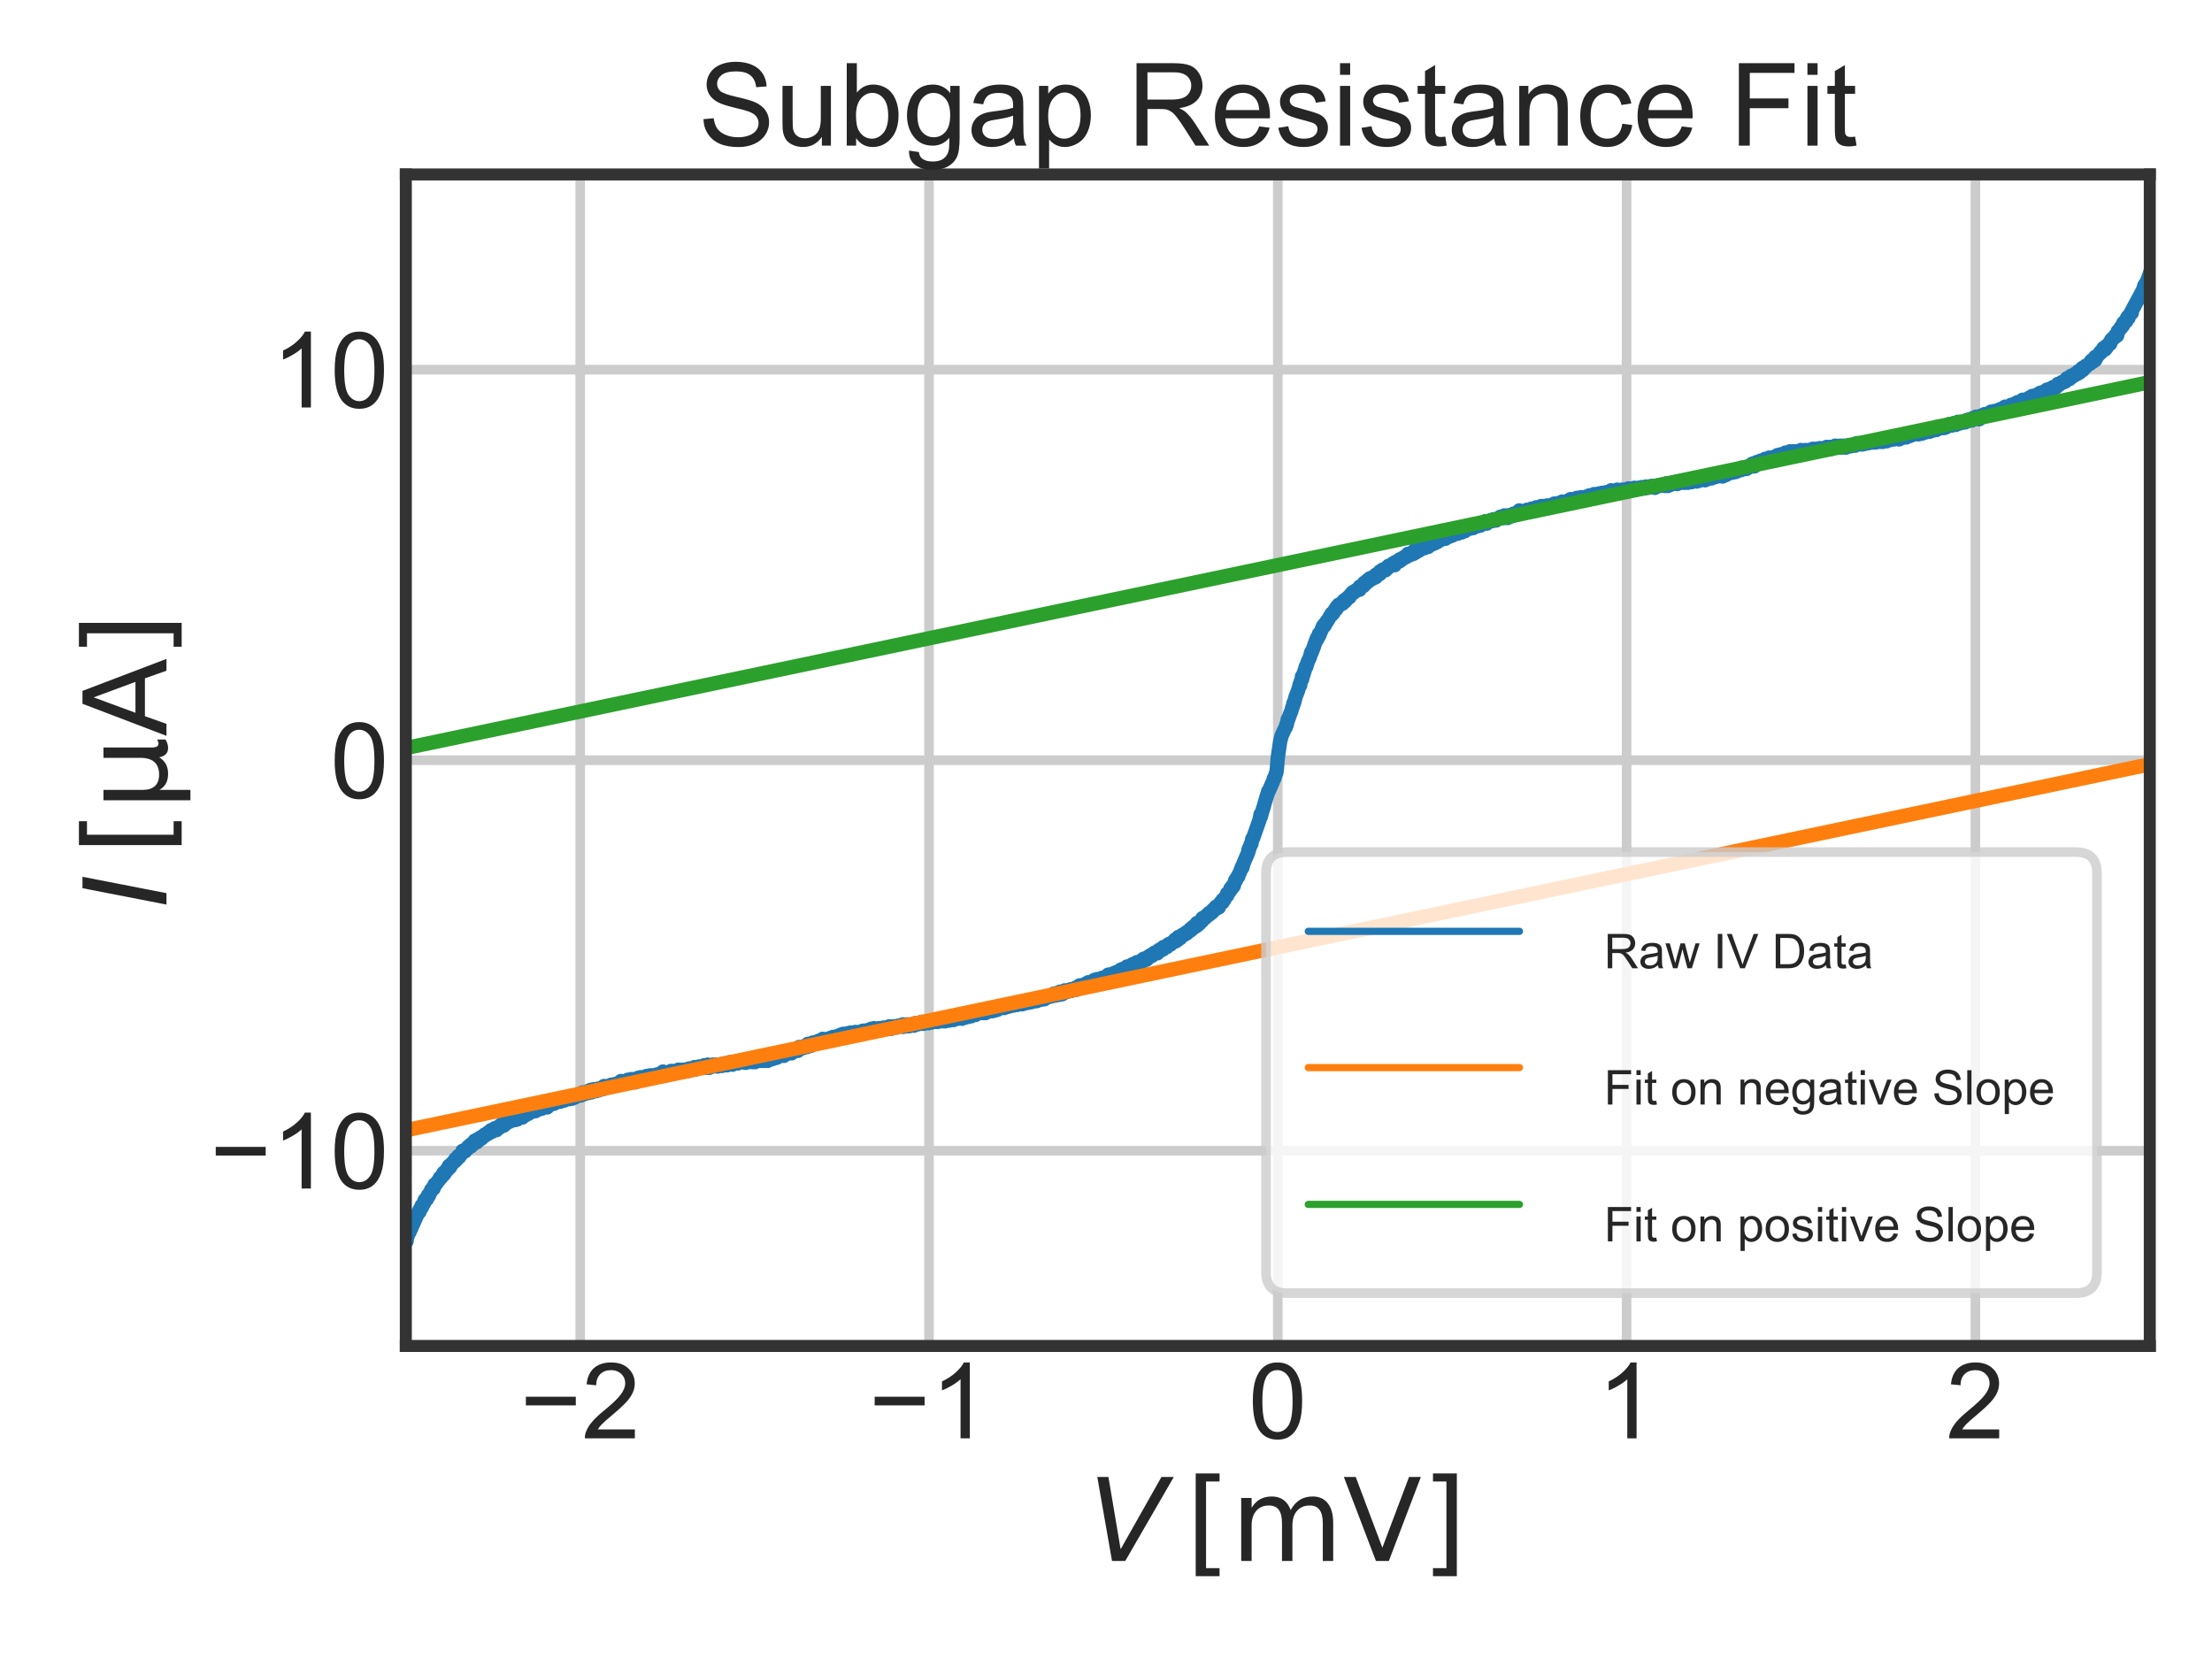 <?xml version="1.0" encoding="utf-8" standalone="no"?>
<!DOCTYPE svg PUBLIC "-//W3C//DTD SVG 1.1//EN"
  "http://www.w3.org/Graphics/SVG/1.1/DTD/svg11.dtd">
<!-- Created with matplotlib (https://matplotlib.org/) -->
<svg height="345.6pt" version="1.1" viewBox="0 0 460.8 345.6" width="460.8pt" xmlns="http://www.w3.org/2000/svg" xmlns:xlink="http://www.w3.org/1999/xlink">
 <defs>
  <style type="text/css">
*{stroke-linecap:butt;stroke-linejoin:round;}
  </style>
 </defs>
 <g id="figure_1">
  <g id="patch_1">
   <path d="M 0 345.6 
L 460.8 345.6 
L 460.8 0 
L 0 0 
z
" style="fill:#ffffff;"/>
  </g>
  <g id="axes_1">
   <g id="patch_2">
    <path d="M 84.54 280.387 
L 447.84 280.387 
L 447.84 36.341 
L 84.54 36.341 
z
" style="fill:#ffffff;"/>
   </g>
   <g id="matplotlib.axis_1">
    <g id="xtick_1">
     <g id="line2d_1">
      <path clip-path="url(#pc7c80abf7f)" d="M 120.87 280.387 
L 120.87 36.341 
" style="fill:none;stroke:#cccccc;stroke-linecap:round;stroke-width:2;"/>
     </g>
     <g id="text_1">
      <!-- −2 -->
      <defs>
       <path d="M 52.828 31.203 
L 5.562 31.203 
L 5.562 39.406 
L 52.828 39.406 
z
" id="ArialMT-8722"/>
       <path d="M 50.344 8.453 
L 50.344 0 
L 3.031 0 
Q 2.938 3.172 4.047 6.109 
Q 5.859 10.938 9.828 15.625 
Q 13.812 20.312 21.344 26.469 
Q 33.016 36.031 37.109 41.625 
Q 41.219 47.219 41.219 52.203 
Q 41.219 57.422 37.469 61 
Q 33.734 64.594 27.734 64.594 
Q 21.391 64.594 17.578 60.781 
Q 13.766 56.984 13.719 50.25 
L 4.688 51.172 
Q 5.609 61.281 11.656 66.578 
Q 17.719 71.875 27.938 71.875 
Q 38.234 71.875 44.234 66.156 
Q 50.25 60.453 50.25 52 
Q 50.25 47.703 48.484 43.547 
Q 46.734 39.406 42.656 34.812 
Q 38.578 30.219 29.109 22.219 
Q 21.188 15.578 18.938 13.203 
Q 16.703 10.844 15.234 8.453 
z
" id="ArialMT-50"/>
      </defs>
      <g style="fill:#262626;" transform="translate(108.328 299.635)scale(0.22 -0.22)">
       <use xlink:href="#ArialMT-8722"/>
       <use x="58.398" xlink:href="#ArialMT-50"/>
      </g>
     </g>
    </g>
    <g id="xtick_2">
     <g id="line2d_2">
      <path clip-path="url(#pc7c80abf7f)" d="M 193.53 280.387 
L 193.53 36.341 
" style="fill:none;stroke:#cccccc;stroke-linecap:round;stroke-width:2;"/>
     </g>
     <g id="text_2">
      <!-- −1 -->
      <defs>
       <path d="M 37.25 0 
L 28.469 0 
L 28.469 56 
Q 25.297 52.984 20.141 49.953 
Q 14.984 46.922 10.891 45.406 
L 10.891 53.906 
Q 18.266 57.375 23.781 62.297 
Q 29.297 67.234 31.594 71.875 
L 37.25 71.875 
z
" id="ArialMT-49"/>
      </defs>
      <g style="fill:#262626;" transform="translate(180.988 299.635)scale(0.22 -0.22)">
       <use xlink:href="#ArialMT-8722"/>
       <use x="58.398" xlink:href="#ArialMT-49"/>
      </g>
     </g>
    </g>
    <g id="xtick_3">
     <g id="line2d_3">
      <path clip-path="url(#pc7c80abf7f)" d="M 266.19 280.387 
L 266.19 36.341 
" style="fill:none;stroke:#cccccc;stroke-linecap:round;stroke-width:2;"/>
     </g>
     <g id="text_3">
      <!-- 0 -->
      <defs>
       <path d="M 4.156 35.297 
Q 4.156 48 6.766 55.734 
Q 9.375 63.484 14.516 67.672 
Q 19.672 71.875 27.484 71.875 
Q 33.25 71.875 37.594 69.547 
Q 41.938 67.234 44.766 62.859 
Q 47.609 58.5 49.219 52.219 
Q 50.828 45.953 50.828 35.297 
Q 50.828 22.703 48.234 14.969 
Q 45.656 7.234 40.5 3 
Q 35.359 -1.219 27.484 -1.219 
Q 17.141 -1.219 11.234 6.203 
Q 4.156 15.141 4.156 35.297 
z
M 13.188 35.297 
Q 13.188 17.672 17.312 11.828 
Q 21.438 6 27.484 6 
Q 33.547 6 37.672 11.859 
Q 41.797 17.719 41.797 35.297 
Q 41.797 52.984 37.672 58.781 
Q 33.547 64.594 27.391 64.594 
Q 21.344 64.594 17.719 59.469 
Q 13.188 52.938 13.188 35.297 
z
" id="ArialMT-48"/>
      </defs>
      <g style="fill:#262626;" transform="translate(260.073 299.635)scale(0.22 -0.22)">
       <use xlink:href="#ArialMT-48"/>
      </g>
     </g>
    </g>
    <g id="xtick_4">
     <g id="line2d_4">
      <path clip-path="url(#pc7c80abf7f)" d="M 338.85 280.387 
L 338.85 36.341 
" style="fill:none;stroke:#cccccc;stroke-linecap:round;stroke-width:2;"/>
     </g>
     <g id="text_4">
      <!-- 1 -->
      <g style="fill:#262626;" transform="translate(332.733 299.635)scale(0.22 -0.22)">
       <use xlink:href="#ArialMT-49"/>
      </g>
     </g>
    </g>
    <g id="xtick_5">
     <g id="line2d_5">
      <path clip-path="url(#pc7c80abf7f)" d="M 411.51 280.387 
L 411.51 36.341 
" style="fill:none;stroke:#cccccc;stroke-linecap:round;stroke-width:2;"/>
     </g>
     <g id="text_5">
      <!-- 2 -->
      <g style="fill:#262626;" transform="translate(405.393 299.635)scale(0.22 -0.22)">
       <use xlink:href="#ArialMT-50"/>
      </g>
     </g>
    </g>
    <g id="text_6">
     <!-- $V\,[\mathrm{mV}]$ -->
     <defs>
      <path d="M 20.609 0 
L 7.812 72.906 
L 17.484 72.906 
L 28.078 10.203 
L 63.484 72.906 
L 74.219 72.906 
L 32.078 0 
z
" id="DejaVuSans-Oblique-86"/>
      <path d="M 8.594 75.984 
L 29.297 75.984 
L 29.297 69 
L 17.578 69 
L 17.578 -6.203 
L 29.297 -6.203 
L 29.297 -13.188 
L 8.594 -13.188 
z
" id="DejaVuSans-91"/>
      <path d="M 52 44.188 
Q 55.375 50.25 60.062 53.125 
Q 64.75 56 71.094 56 
Q 79.641 56 84.281 50.016 
Q 88.922 44.047 88.922 33.016 
L 88.922 0 
L 79.891 0 
L 79.891 32.719 
Q 79.891 40.578 77.094 44.375 
Q 74.312 48.188 68.609 48.188 
Q 61.625 48.188 57.562 43.547 
Q 53.516 38.922 53.516 30.906 
L 53.516 0 
L 44.484 0 
L 44.484 32.719 
Q 44.484 40.625 41.703 44.406 
Q 38.922 48.188 33.109 48.188 
Q 26.219 48.188 22.156 43.531 
Q 18.109 38.875 18.109 30.906 
L 18.109 0 
L 9.078 0 
L 9.078 54.688 
L 18.109 54.688 
L 18.109 46.188 
Q 21.188 51.219 25.484 53.609 
Q 29.781 56 35.688 56 
Q 41.656 56 45.828 52.969 
Q 50 49.953 52 44.188 
z
" id="DejaVuSans-109"/>
      <path d="M 28.609 0 
L 0.781 72.906 
L 11.078 72.906 
L 34.188 11.531 
L 57.328 72.906 
L 67.578 72.906 
L 39.797 0 
z
" id="DejaVuSans-86"/>
      <path d="M 30.422 75.984 
L 30.422 -13.188 
L 9.719 -13.188 
L 9.719 -6.203 
L 21.391 -6.203 
L 21.391 69 
L 9.719 69 
L 9.719 75.984 
z
" id="DejaVuSans-93"/>
     </defs>
     <g style="fill:#262626;" transform="translate(226.71 325.186)scale(0.24 -0.24)">
      <use transform="translate(0 0.016)" xlink:href="#DejaVuSans-Oblique-86"/>
      <use transform="translate(84.644 0.016)" xlink:href="#DejaVuSans-91"/>
      <use transform="translate(123.658 0.016)" xlink:href="#DejaVuSans-109"/>
      <use transform="translate(221.07 0.016)" xlink:href="#DejaVuSans-86"/>
      <use transform="translate(289.478 0.016)" xlink:href="#DejaVuSans-93"/>
     </g>
    </g>
   </g>
   <g id="matplotlib.axis_2">
    <g id="ytick_1">
     <g id="line2d_6">
      <path clip-path="url(#pc7c80abf7f)" d="M 84.54 239.713 
L 447.84 239.713 
" style="fill:none;stroke:#cccccc;stroke-linecap:round;stroke-width:2;"/>
     </g>
     <g id="text_7">
      <!-- −10 -->
      <g style="fill:#262626;" transform="translate(43.722 247.587)scale(0.22 -0.22)">
       <use xlink:href="#ArialMT-8722"/>
       <use x="58.398" xlink:href="#ArialMT-49"/>
       <use x="114.014" xlink:href="#ArialMT-48"/>
      </g>
     </g>
    </g>
    <g id="ytick_2">
     <g id="line2d_7">
      <path clip-path="url(#pc7c80abf7f)" d="M 84.54 158.364 
L 447.84 158.364 
" style="fill:none;stroke:#cccccc;stroke-linecap:round;stroke-width:2;"/>
     </g>
     <g id="text_8">
      <!-- 0 -->
      <g style="fill:#262626;" transform="translate(68.806 166.238)scale(0.22 -0.22)">
       <use xlink:href="#ArialMT-48"/>
      </g>
     </g>
    </g>
    <g id="ytick_3">
     <g id="line2d_8">
      <path clip-path="url(#pc7c80abf7f)" d="M 84.54 77.016 
L 447.84 77.016 
" style="fill:none;stroke:#cccccc;stroke-linecap:round;stroke-width:2;"/>
     </g>
     <g id="text_9">
      <!-- 10 -->
      <g style="fill:#262626;" transform="translate(56.572 84.889)scale(0.22 -0.22)">
       <use xlink:href="#ArialMT-49"/>
       <use x="55.615" xlink:href="#ArialMT-48"/>
      </g>
     </g>
    </g>
    <g id="text_10">
     <!-- $I\,[\mathrm{\mu A}]$ -->
     <defs>
      <path d="M 16.891 72.906 
L 26.812 72.906 
L 12.594 0 
L 2.688 0 
z
" id="DejaVuSans-Oblique-73"/>
      <path d="M 8.5 -20.797 
L 8.5 54.688 
L 17.484 54.688 
L 17.484 20.703 
Q 17.484 13.625 20.844 10 
Q 24.219 6.391 30.812 6.391 
Q 38.031 6.391 41.672 10.484 
Q 45.312 14.594 45.312 22.797 
L 45.312 54.688 
L 54.297 54.688 
L 54.297 12.594 
Q 54.297 9.672 55.141 8.281 
Q 56 6.891 57.812 6.891 
Q 58.25 6.891 59.031 7.156 
Q 59.812 7.422 61.188 8.016 
L 61.188 0.781 
Q 59.188 -0.344 57.391 -0.875 
Q 55.609 -1.422 53.906 -1.422 
Q 50.531 -1.422 48.531 0.484 
Q 46.531 2.391 45.797 6.297 
Q 43.359 2.438 39.812 0.5 
Q 36.281 -1.422 31.5 -1.422 
Q 26.516 -1.422 23.016 0.484 
Q 19.531 2.391 17.484 6.203 
L 17.484 -20.797 
z
" id="DejaVuSans-956"/>
      <path d="M 34.188 63.188 
L 20.797 26.906 
L 47.609 26.906 
z
M 28.609 72.906 
L 39.797 72.906 
L 67.578 0 
L 57.328 0 
L 50.688 18.703 
L 17.828 18.703 
L 11.188 0 
L 0.781 0 
z
" id="DejaVuSans-65"/>
     </defs>
     <g style="fill:#262626;" transform="translate(34.682 189.084)rotate(-90)scale(0.24 -0.24)">
      <use transform="translate(0 0.016)" xlink:href="#DejaVuSans-Oblique-73"/>
      <use transform="translate(45.728 0.016)" xlink:href="#DejaVuSans-91"/>
      <use transform="translate(84.742 0.016)" xlink:href="#DejaVuSans-956"/>
      <use transform="translate(148.365 0.016)" xlink:href="#DejaVuSans-65"/>
      <use transform="translate(216.773 0.016)" xlink:href="#DejaVuSans-93"/>
     </g>
    </g>
   </g>
   <g id="line2d_9">
    <path clip-path="url(#pc7c80abf7f)" d="M 84.461 258.484 
L 84.648 257.956 
L 84.672 258.615 
L 84.836 257.695 
L 85.093 257.036 
L 85.117 256.906 
L 85.327 256.646 
L 85.421 256.125 
L 85.632 255.987 
L 85.632 255.987 
L 85.959 255.076 
L 85.959 255.206 
L 87.247 252.318 
L 87.387 252.456 
L 87.387 252.188 
L 87.528 252.058 
L 87.528 251.797 
L 87.715 251.667 
L 87.855 251.139 
L 87.879 251.537 
L 88.16 250.878 
L 88.207 250.878 
L 88.347 250.618 
L 88.394 250.227 
L 88.511 250.227 
L 88.511 249.959 
L 88.722 249.959 
L 88.839 249.569 
L 88.909 249.829 
L 89.049 249.308 
L 89.19 249.308 
L 89.213 248.918 
L 89.377 249.048 
L 89.541 248.519 
L 89.681 248.389 
L 89.822 247.868 
L 89.986 247.868 
L 90.15 247.47 
L 90.313 247.608 
L 90.454 247.079 
L 90.501 246.819 
L 90.782 246.559 
L 90.805 246.689 
L 91.437 245.77 
L 91.437 245.77 
L 91.601 245.639 
L 91.624 245.379 
L 91.788 245.379 
L 91.929 245.111 
L 91.952 245.249 
L 92.397 244.33 
L 92.42 244.72 
L 92.608 244.33 
L 92.725 244.33 
L 92.889 243.931 
L 93.146 243.541 
L 93.24 243.671 
L 93.24 243.541 
L 93.521 242.89 
L 93.684 242.89 
L 93.755 243.15 
L 93.989 242.491 
L 94.059 242.621 
L 94.387 242.101 
L 94.41 242.231 
L 94.621 241.84 
L 94.715 241.971 
L 94.878 241.442 
L 94.995 241.71 
L 95.042 241.442 
L 95.206 241.181 
L 95.347 241.312 
L 95.37 241.051 
L 95.487 241.181 
L 95.51 240.791 
L 95.627 240.791 
L 95.651 241.051 
L 96.002 240.531 
L 96.002 240.531 
L 96.283 240.132 
L 96.353 239.742 
L 96.447 240.002 
L 96.47 239.872 
L 96.611 239.742 
L 96.611 239.742 
L 96.775 239.742 
L 96.845 239.872 
L 96.915 239.481 
L 96.962 239.742 
L 97.243 239.221 
L 97.36 239.351 
L 97.594 238.822 
L 97.758 238.953 
L 97.898 238.692 
L 98.062 238.432 
L 98.109 238.822 
L 98.273 238.302 
L 98.437 238.302 
L 98.437 238.172 
L 98.577 238.041 
L 98.624 238.172 
L 98.741 238.041 
L 98.881 238.172 
L 98.881 237.643 
L 99.209 237.773 
L 99.373 237.382 
L 99.396 237.903 
L 99.56 237.643 
L 99.56 237.382 
L 99.701 237.382 
L 99.865 237.122 
L 99.911 237.382 
L 100.028 236.992 
L 100.028 236.992 
L 100.146 236.992 
L 100.216 237.252 
L 100.497 236.724 
L 100.52 236.992 
L 101.012 236.333 
L 101.035 236.593 
L 101.129 236.333 
L 101.199 236.463 
L 101.316 236.203 
L 101.386 236.333 
L 101.62 236.073 
L 101.667 236.203 
L 101.808 235.812 
L 101.831 235.943 
L 101.995 235.812 
L 102.112 235.943 
L 102.323 235.414 
L 102.369 235.812 
L 102.51 235.414 
L 102.674 235.682 
L 102.767 235.284 
L 102.838 235.414 
L 103.095 235.023 
L 103.282 235.284 
L 103.306 235.023 
L 103.446 235.414 
L 103.47 235.154 
L 103.587 234.893 
L 103.727 235.154 
L 103.797 234.763 
L 103.891 234.893 
L 103.891 234.893 
L 104.102 234.893 
L 104.266 234.364 
L 104.266 234.763 
L 104.43 234.633 
L 104.43 234.633 
L 104.57 234.234 
L 104.57 234.364 
L 104.71 234.234 
L 104.757 234.364 
L 104.898 234.104 
L 104.921 234.503 
L 105.015 233.844 
L 105.085 234.234 
L 105.225 234.104 
L 105.249 234.234 
L 105.342 233.844 
L 105.717 233.844 
L 105.717 233.583 
L 105.881 233.714 
L 106.021 233.453 
L 106.068 233.714 
L 106.209 233.323 
L 106.326 233.583 
L 106.373 233.453 
L 106.56 233.193 
L 106.677 233.453 
L 106.677 233.323 
L 106.864 232.925 
L 107.028 233.323 
L 107.168 232.925 
L 107.168 233.323 
L 107.332 233.323 
L 107.379 232.925 
L 107.473 233.055 
L 107.543 233.055 
L 107.66 233.193 
L 107.683 232.925 
L 107.777 233.193 
L 108.011 232.794 
L 108.152 232.794 
L 108.479 232.404 
L 108.596 232.664 
L 108.643 232.404 
L 108.831 232.794 
L 109.088 232.144 
L 109.182 232.274 
L 109.369 232.144 
L 109.416 232.144 
L 109.603 232.274 
L 109.744 232.013 
L 109.767 232.013 
L 109.884 231.745 
L 110.095 232.013 
L 110.095 231.745 
L 110.259 231.485 
L 110.282 231.745 
L 110.376 231.615 
L 110.539 231.745 
L 110.774 231.485 
L 110.867 231.485 
L 111.031 231.355 
L 111.078 231.485 
L 111.335 231.094 
L 111.382 231.094 
L 111.523 231.485 
L 111.874 230.834 
L 111.874 230.964 
L 112.014 231.224 
L 112.061 231.094 
L 112.202 230.964 
L 112.225 231.094 
L 112.365 231.094 
L 112.389 230.834 
L 112.529 230.696 
L 112.576 230.964 
L 112.646 230.834 
L 112.693 230.565 
L 112.857 230.964 
L 112.857 230.696 
L 112.974 230.696 
L 113.068 230.435 
L 113.208 230.565 
L 113.395 230.305 
L 113.489 230.435 
L 113.512 230.175 
L 113.676 230.305 
L 113.864 230.175 
L 113.957 230.175 
L 113.981 230.696 
L 114.262 230.045 
L 114.308 230.175 
L 114.449 230.175 
L 114.519 229.654 
L 114.66 230.175 
L 114.73 230.045 
L 114.894 229.915 
L 115.104 229.915 
L 115.175 229.516 
L 115.455 229.915 
L 115.736 229.516 
L 115.83 229.516 
L 115.947 229.654 
L 116.228 229.386 
L 116.251 229.516 
L 116.603 229.126 
L 116.603 229.516 
L 116.696 229.516 
L 116.907 229.126 
L 117.047 229.126 
L 117.094 228.995 
L 117.235 228.995 
L 117.281 229.256 
L 117.422 228.995 
L 117.539 229.256 
L 117.562 229.126 
L 117.703 228.735 
L 117.703 228.995 
L 117.843 228.865 
L 117.89 228.995 
L 118.007 228.865 
L 118.054 228.995 
L 118.148 228.735 
L 118.241 228.865 
L 118.358 228.735 
L 118.522 228.995 
L 118.546 228.865 
L 118.686 228.337 
L 118.709 228.475 
L 118.85 228.475 
L 118.967 228.735 
L 118.99 228.605 
L 119.131 228.475 
L 119.201 228.865 
L 119.318 228.337 
L 119.365 228.475 
L 119.482 228.475 
L 119.505 228.605 
L 119.763 228.475 
L 119.81 228.605 
L 119.974 228.206 
L 120.161 228.206 
L 120.161 228.337 
L 120.465 227.946 
L 120.489 228.206 
L 120.606 227.946 
L 120.652 228.076 
L 120.746 227.946 
L 120.793 228.076 
L 120.957 227.946 
L 121.003 228.206 
L 121.121 227.686 
L 121.191 228.076 
L 121.214 227.686 
L 121.331 228.076 
L 121.472 227.556 
L 121.612 227.946 
L 121.799 227.686 
L 121.893 227.686 
L 121.963 227.556 
L 122.034 227.816 
L 122.221 227.425 
L 122.408 227.556 
L 122.572 227.425 
L 122.595 227.686 
L 122.759 227.157 
L 122.853 227.295 
L 122.876 227.556 
L 123.087 227.027 
L 123.227 227.556 
L 123.274 227.157 
L 123.438 227.157 
L 123.532 227.027 
L 123.625 227.295 
L 123.696 226.897 
L 123.719 227.027 
L 123.883 227.157 
L 124.047 227.027 
L 124.164 227.295 
L 124.211 227.027 
L 124.374 227.027 
L 124.632 226.766 
L 124.679 227.157 
L 124.796 227.027 
L 124.866 226.766 
L 125.03 226.766 
L 125.03 227.027 
L 125.217 226.636 
L 125.334 226.897 
L 125.475 226.506 
L 125.545 226.897 
L 125.826 226.246 
L 125.849 226.636 
L 125.943 226.506 
L 125.99 226.506 
L 126.083 226.636 
L 126.154 226.506 
L 126.271 226.636 
L 126.505 226.246 
L 126.505 226.376 
L 126.786 226.376 
L 126.809 226.246 
L 126.926 226.246 
L 126.973 226.376 
L 127.113 226.376 
L 127.277 225.986 
L 127.324 226.376 
L 127.418 226.246 
L 127.441 226.246 
L 127.792 225.986 
L 127.933 225.986 
L 127.933 225.986 
L 128.026 225.847 
L 128.12 225.986 
L 128.378 225.847 
L 128.424 226.116 
L 128.541 225.717 
L 128.565 225.847 
L 128.869 225.587 
L 128.916 225.717 
L 129.08 225.587 
L 129.103 225.717 
L 129.173 225.587 
L 129.267 225.847 
L 129.361 225.196 
L 129.408 225.587 
L 129.501 225.327 
L 129.571 225.587 
L 129.688 225.587 
L 129.688 225.327 
L 129.852 225.587 
L 129.876 225.457 
L 130.086 225.457 
L 130.18 225.327 
L 130.203 225.457 
L 130.391 225.327 
L 130.742 225.327 
L 130.789 224.936 
L 130.859 225.196 
L 130.999 225.327 
L 130.999 225.066 
L 131.163 225.196 
L 131.163 225.196 
L 131.351 225.196 
L 131.351 225.196 
L 131.444 224.806 
L 131.491 225.066 
L 131.678 224.806 
L 131.678 225.066 
L 131.795 225.196 
L 132.006 224.936 
L 132.123 224.936 
L 132.193 225.066 
L 132.31 224.806 
L 132.357 225.457 
L 132.451 224.806 
L 132.521 224.936 
L 132.615 224.936 
L 132.661 224.668 
L 132.825 224.668 
L 132.825 224.806 
L 132.919 224.538 
L 132.942 224.936 
L 133.434 224.407 
L 133.457 224.806 
L 133.574 224.668 
L 133.598 224.936 
L 133.738 224.407 
L 133.762 224.668 
L 133.926 224.407 
L 133.949 224.668 
L 134.066 224.407 
L 134.113 224.538 
L 134.441 224.277 
L 134.441 224.668 
L 134.534 224.538 
L 134.628 224.538 
L 134.698 224.147 
L 134.745 224.407 
L 134.885 224.277 
L 134.932 224.538 
L 135.19 224.147 
L 135.26 224.277 
L 135.424 224.017 
L 135.564 224.277 
L 135.635 224.017 
L 135.752 224.017 
L 135.869 224.147 
L 136.009 224.017 
L 136.196 224.277 
L 136.243 224.147 
L 136.337 224.277 
L 136.641 223.887 
L 136.688 224.147 
L 136.828 223.887 
L 136.852 224.017 
L 137.156 223.757 
L 137.18 223.887 
L 137.343 223.757 
L 137.367 224.147 
L 137.437 223.887 
L 137.484 223.887 
L 137.578 223.757 
L 137.812 224.017 
L 137.835 223.757 
L 137.952 223.757 
L 138.116 223.228 
L 138.303 223.887 
L 138.444 223.626 
L 138.584 223.488 
L 138.608 223.757 
L 138.935 223.626 
L 138.959 223.757 
L 139.544 223.228 
L 139.731 223.358 
L 139.778 223.098 
L 139.895 223.358 
L 139.918 223.228 
L 140.106 223.098 
L 140.106 223.626 
L 140.293 223.358 
L 140.41 223.358 
L 140.41 223.228 
L 140.551 223.358 
L 140.621 223.228 
L 140.738 223.488 
L 140.761 223.098 
L 140.878 223.228 
L 140.878 223.488 
L 141.066 223.098 
L 141.206 223.228 
L 141.323 222.837 
L 141.51 222.967 
L 141.674 223.098 
L 141.861 222.967 
L 141.885 223.098 
L 142.002 223.098 
L 142.166 222.837 
L 142.213 223.098 
L 142.306 222.967 
L 142.376 223.228 
L 142.447 222.837 
L 142.681 223.098 
L 142.821 222.837 
L 142.845 222.837 
L 143.172 222.967 
L 143.196 222.707 
L 143.266 222.837 
L 143.36 222.707 
L 143.453 223.098 
L 143.641 222.577 
L 143.664 222.837 
L 143.828 222.577 
L 143.968 222.837 
L 144.015 222.707 
L 144.483 222.707 
L 144.483 222.707 
L 144.624 222.577 
L 144.647 222.309 
L 144.788 222.837 
L 144.952 222.577 
L 144.952 222.577 
L 145.069 222.707 
L 145.186 222.309 
L 145.303 222.577 
L 145.467 222.309 
L 145.607 222.447 
L 145.607 222.178 
L 145.771 222.309 
L 145.794 222.178 
L 146.122 222.447 
L 146.239 222.178 
L 146.543 222.178 
L 146.637 222.309 
L 146.707 221.918 
L 146.778 222.178 
L 147.012 222.178 
L 147.105 222.447 
L 147.152 222.048 
L 147.246 222.309 
L 147.41 222.309 
L 147.41 221.788 
L 147.527 222.178 
L 147.597 222.048 
L 147.644 222.048 
L 147.737 222.447 
L 147.831 222.178 
L 147.948 222.309 
L 148.042 222.178 
L 148.042 221.918 
L 148.205 222.178 
L 148.486 221.788 
L 148.533 222.178 
L 148.697 221.918 
L 148.978 222.048 
L 148.978 221.788 
L 149.142 221.788 
L 149.189 222.048 
L 149.376 221.918 
L 149.446 222.178 
L 149.47 221.788 
L 149.657 222.048 
L 149.774 221.788 
L 149.821 222.048 
L 150.102 221.918 
L 150.125 222.048 
L 150.312 221.658 
L 150.429 222.048 
L 150.429 221.788 
L 150.593 221.658 
L 150.617 221.918 
L 150.781 221.528 
L 150.827 221.788 
L 150.968 221.788 
L 150.968 221.918 
L 151.061 221.658 
L 151.155 221.788 
L 151.389 221.528 
L 151.459 221.918 
L 151.6 221.397 
L 151.811 221.528 
L 151.881 221.397 
L 151.951 221.528 
L 152.068 221.267 
L 152.068 221.658 
L 152.209 221.528 
L 152.279 221.267 
L 152.419 221.267 
L 152.443 221.528 
L 152.56 221.397 
L 152.583 221.788 
L 152.724 221.267 
L 152.77 221.397 
L 152.887 221.528 
L 152.911 221.397 
L 153.051 221.267 
L 153.075 221.528 
L 153.239 221.397 
L 153.356 221.397 
L 153.379 221.267 
L 153.543 221.267 
L 153.566 221.397 
L 153.73 221.397 
L 153.73 221.528 
L 153.847 221.129 
L 153.964 221.267 
L 154.058 221.129 
L 154.222 221.267 
L 154.222 221.267 
L 154.503 220.999 
L 154.503 221.267 
L 154.713 220.999 
L 154.807 221.129 
L 154.877 221.129 
L 154.994 221.267 
L 155.041 221.129 
L 155.205 221.397 
L 155.345 221.397 
L 155.486 220.999 
L 155.533 221.129 
L 155.65 220.999 
L 155.65 221.129 
L 155.767 221.129 
L 155.954 221.267 
L 156.001 220.999 
L 156.212 221.129 
L 156.305 220.999 
L 156.305 221.129 
L 156.469 220.999 
L 156.797 221.267 
L 156.797 220.999 
L 156.914 220.869 
L 156.937 220.999 
L 157.125 221.129 
L 157.148 220.869 
L 157.265 221.267 
L 157.382 220.869 
L 157.569 220.999 
L 157.71 220.999 
L 157.78 220.739 
L 158.038 220.999 
L 158.108 220.739 
L 158.248 220.999 
L 158.248 220.869 
L 158.389 220.999 
L 158.506 220.869 
L 158.623 220.869 
L 158.74 220.999 
L 158.927 220.478 
L 159.278 220.999 
L 159.512 220.478 
L 159.653 220.608 
L 159.723 220.478 
L 159.91 220.999 
L 160.144 220.348 
L 160.495 220.739 
L 160.495 220.478 
L 160.659 220.348 
L 160.823 220.478 
L 160.847 220.478 
L 160.964 220.608 
L 160.987 220.218 
L 161.151 220.218 
L 161.315 220.478 
L 161.338 220.088 
L 161.502 220.348 
L 161.76 219.949 
L 161.83 220.348 
L 161.97 220.218 
L 161.97 219.819 
L 162.064 219.949 
L 162.158 219.949 
L 162.275 220.088 
L 162.415 219.819 
L 162.509 219.949 
L 162.626 219.689 
L 162.673 219.949 
L 162.766 219.559 
L 162.836 219.819 
L 162.954 219.819 
L 162.954 219.819 
L 163.094 219.689 
L 163.117 219.819 
L 163.234 219.559 
L 163.281 219.949 
L 163.422 219.559 
L 163.469 219.819 
L 163.562 219.559 
L 163.656 219.689 
L 163.843 219.299 
L 163.96 219.559 
L 164.077 219.299 
L 164.101 219.429 
L 164.241 219.299 
L 164.288 219.429 
L 164.405 218.908 
L 164.569 219.299 
L 164.592 219.168 
L 164.686 219.038 
L 164.756 219.299 
L 164.873 219.038 
L 164.897 219.429 
L 165.037 218.778 
L 165.084 219.168 
L 165.224 218.778 
L 165.271 219.038 
L 165.341 218.64 
L 165.388 219.038 
L 166.161 218.51 
L 166.207 218.908 
L 166.324 218.778 
L 166.465 218.119 
L 166.535 218.64 
L 167.003 218.119 
L 167.027 218.379 
L 167.144 218.249 
L 167.167 218.379 
L 167.355 218.119 
L 167.518 218.249 
L 167.659 217.859 
L 167.752 218.119 
L 167.987 217.729 
L 167.987 217.989 
L 168.127 218.119 
L 168.291 217.46 
L 168.455 217.989 
L 168.595 217.598 
L 168.665 217.598 
L 168.806 217.859 
L 168.923 217.729 
L 168.946 217.859 
L 169.11 217.598 
L 169.251 217.2 
L 169.274 217.33 
L 169.415 217.33 
L 169.578 217.46 
L 169.578 217.33 
L 169.742 217.2 
L 169.789 217.46 
L 169.859 217.07 
L 169.953 217.33 
L 170.093 217.07 
L 170.234 217.07 
L 170.562 216.809 
L 170.608 217.07 
L 170.702 216.809 
L 170.726 217.2 
L 170.889 216.809 
L 170.913 217.2 
L 171.053 216.809 
L 171.194 216.549 
L 171.241 216.809 
L 171.381 216.679 
L 171.381 216.419 
L 171.521 216.809 
L 171.592 216.679 
L 171.849 216.94 
L 171.896 216.549 
L 172.013 216.549 
L 172.036 216.679 
L 172.294 216.419 
L 172.364 216.679 
L 172.856 216.281 
L 172.949 216.679 
L 173.137 216.15 
L 173.184 216.419 
L 173.347 216.15 
L 173.488 216.15 
L 173.511 216.02 
L 173.675 216.281 
L 173.839 216.02 
L 173.956 216.15 
L 174.19 215.89 
L 174.307 215.89 
L 174.307 216.02 
L 174.401 216.02 
L 174.588 215.89 
L 174.705 216.02 
L 174.939 215.63 
L 174.939 215.89 
L 175.267 215.5 
L 175.267 215.76 
L 175.384 215.63 
L 175.431 215.89 
L 175.548 215.89 
L 175.618 215.37 
L 175.759 215.76 
L 175.759 215.63 
L 175.876 215.63 
L 175.946 215.37 
L 176.063 215.63 
L 176.274 215.5 
L 176.414 215.63 
L 176.414 215.5 
L 176.531 215.5 
L 176.578 215.239 
L 176.742 215.239 
L 176.742 215.37 
L 176.999 215.37 
L 177.093 215.239 
L 177.21 215.5 
L 177.21 215.101 
L 177.327 215.101 
L 177.421 215.5 
L 177.538 215.5 
L 177.538 215.5 
L 177.725 215.101 
L 177.819 215.5 
L 177.842 215.101 
L 177.983 215.101 
L 178.076 215.37 
L 178.193 214.971 
L 178.334 215.101 
L 178.334 215.101 
L 178.849 215.101 
L 178.989 214.971 
L 178.989 214.971 
L 179.083 215.101 
L 179.27 214.971 
L 179.34 214.971 
L 179.434 214.841 
L 179.457 214.971 
L 179.762 214.711 
L 179.832 214.841 
L 180.113 214.711 
L 180.206 214.711 
L 180.464 214.841 
L 180.581 214.841 
L 180.745 214.58 
L 180.792 214.841 
L 180.956 214.711 
L 180.979 214.841 
L 181.119 214.58 
L 181.119 214.841 
L 181.236 214.711 
L 181.307 214.971 
L 181.447 214.32 
L 181.751 214.971 
L 181.798 214.45 
L 181.892 214.58 
L 181.939 214.711 
L 182.056 214.19 
L 182.266 214.58 
L 182.407 214.711 
L 182.43 214.58 
L 182.594 214.45 
L 182.618 214.58 
L 182.735 214.32 
L 182.758 214.45 
L 182.875 214.58 
L 183.062 214.19 
L 183.086 214.45 
L 183.179 214.32 
L 183.39 214.32 
L 183.531 214.58 
L 183.554 214.32 
L 183.999 214.32 
L 184.046 214.06 
L 184.233 214.19 
L 184.397 214.19 
L 184.514 214.06 
L 184.514 214.32 
L 184.678 214.06 
L 184.818 214.32 
L 184.982 213.922 
L 185.122 214.19 
L 185.31 213.791 
L 185.31 214.06 
L 185.427 214.06 
L 185.637 214.32 
L 185.661 214.19 
L 185.778 213.922 
L 185.825 214.06 
L 185.942 214.06 
L 185.965 213.922 
L 186.106 214.06 
L 186.246 213.791 
L 186.316 213.791 
L 186.457 214.06 
L 186.55 213.791 
L 186.761 214.06 
L 186.878 213.791 
L 186.995 213.922 
L 187.159 213.661 
L 187.206 213.922 
L 187.44 213.661 
L 187.44 213.661 
L 187.534 213.791 
L 187.604 213.661 
L 187.768 213.661 
L 187.932 213.531 
L 187.955 213.661 
L 188.095 213.401 
L 188.142 213.922 
L 188.213 213.791 
L 188.236 213.661 
L 188.423 213.531 
L 188.704 213.791 
L 188.868 213.791 
L 189.008 213.401 
L 189.055 213.791 
L 189.243 213.661 
L 189.243 213.401 
L 189.36 213.791 
L 189.383 213.531 
L 189.547 213.531 
L 189.547 213.661 
L 189.641 213.531 
L 189.711 213.531 
L 189.851 213.661 
L 190.038 213.401 
L 190.179 213.401 
L 190.179 213.531 
L 190.319 213.271 
L 190.39 213.661 
L 190.647 213.141 
L 190.788 213.401 
L 190.811 213.141 
L 190.975 213.401 
L 191.115 213.271 
L 191.139 213.401 
L 191.256 213.141 
L 191.443 213.271 
L 191.513 213.271 
L 191.607 213.141 
L 191.677 213.271 
L 191.818 213.01 
L 191.935 213.141 
L 192.005 212.88 
L 192.262 213.271 
L 192.426 213.271 
L 192.59 213.141 
L 192.637 213.141 
L 192.777 213.01 
L 192.941 213.01 
L 192.965 213.141 
L 193.105 212.88 
L 193.246 212.88 
L 193.246 213.141 
L 193.409 213.141 
L 193.433 213.01 
L 193.62 213.01 
L 193.644 212.88 
L 193.737 213.01 
L 193.784 212.88 
L 193.924 213.01 
L 193.924 213.01 
L 194.065 212.75 
L 194.065 213.01 
L 194.557 212.75 
L 194.58 212.88 
L 194.65 212.75 
L 194.744 212.88 
L 194.908 212.75 
L 195.048 212.75 
L 195.048 212.75 
L 195.212 212.612 
L 195.329 212.88 
L 195.704 212.482 
L 195.727 212.612 
L 195.844 212.612 
L 195.867 212.75 
L 196.031 212.351 
L 196.031 212.612 
L 196.148 212.75 
L 196.312 212.482 
L 196.382 212.612 
L 196.5 212.482 
L 196.5 212.75 
L 196.827 212.482 
L 196.898 212.75 
L 197.178 212.351 
L 197.202 212.612 
L 197.319 212.351 
L 197.366 212.612 
L 197.6 212.351 
L 197.693 212.612 
L 197.974 212.221 
L 198.138 212.221 
L 198.138 212.482 
L 198.255 212.221 
L 198.279 212.482 
L 198.419 212.482 
L 198.466 211.961 
L 198.606 212.091 
L 198.653 212.482 
L 198.77 212.091 
L 198.817 212.351 
L 199.075 212.091 
L 199.121 212.221 
L 199.215 212.091 
L 199.262 212.221 
L 199.402 212.221 
L 199.449 212.091 
L 199.566 212.221 
L 199.753 212.091 
L 199.8 212.091 
L 200.058 211.831 
L 200.081 212.091 
L 200.245 211.831 
L 200.268 211.961 
L 200.386 212.221 
L 200.409 211.961 
L 200.549 211.701 
L 200.596 211.831 
L 200.69 212.091 
L 200.76 211.701 
L 200.901 211.961 
L 201.018 211.961 
L 201.041 211.831 
L 201.181 211.961 
L 201.345 211.701 
L 201.416 211.831 
L 201.556 211.701 
L 201.696 211.701 
L 201.743 211.831 
L 202.211 211.432 
L 202.329 211.701 
L 202.539 211.302 
L 202.82 211.432 
L 202.844 211.172 
L 203.031 211.302 
L 203.031 211.042 
L 203.148 211.042 
L 203.218 211.432 
L 203.452 210.912 
L 203.476 211.042 
L 203.639 211.172 
L 203.639 211.042 
L 203.733 210.912 
L 203.92 211.042 
L 204.318 211.042 
L 204.506 210.912 
L 204.576 211.042 
L 204.716 210.781 
L 204.927 211.042 
L 204.95 210.651 
L 205.044 210.912 
L 205.114 210.912 
L 205.255 210.651 
L 205.278 211.042 
L 205.465 210.781 
L 205.629 210.781 
L 205.77 210.521 
L 205.91 210.781 
L 206.051 210.123 
L 206.191 210.521 
L 206.261 210.253 
L 206.425 210.651 
L 206.706 210.253 
L 206.73 210.651 
L 206.87 210.253 
L 206.893 210.391 
L 207.221 210.521 
L 207.268 210.253 
L 207.362 210.391 
L 207.385 210.123 
L 207.525 210.391 
L 207.549 210.253 
L 207.666 210.253 
L 207.713 210.391 
L 207.994 210.123 
L 208.017 209.732 
L 208.204 210.123 
L 208.649 209.602 
L 208.673 209.992 
L 208.86 209.732 
L 209.188 209.992 
L 209.188 209.862 
L 209.328 209.732 
L 209.468 209.732 
L 209.492 209.862 
L 209.656 209.602 
L 209.843 209.732 
L 209.983 209.732 
L 209.983 209.732 
L 210.358 209.472 
L 210.475 209.472 
L 210.475 209.602 
L 210.592 209.342 
L 210.639 209.472 
L 210.756 209.472 
L 210.873 209.073 
L 211.107 209.472 
L 211.435 209.342 
L 211.458 209.342 
L 211.552 209.073 
L 211.552 209.211 
L 211.739 209.073 
L 211.763 209.211 
L 211.903 208.943 
L 211.903 209.342 
L 212.043 208.813 
L 212.067 209.073 
L 212.207 208.943 
L 212.254 209.073 
L 212.371 208.813 
L 212.395 209.073 
L 212.582 208.813 
L 212.769 209.073 
L 212.816 208.683 
L 212.91 209.211 
L 213.003 208.683 
L 213.074 209.073 
L 213.237 208.552 
L 213.378 209.073 
L 213.518 208.683 
L 213.542 208.813 
L 213.706 208.683 
L 213.706 208.813 
L 213.846 208.943 
L 213.846 208.552 
L 213.986 208.943 
L 214.033 208.683 
L 214.15 208.683 
L 214.15 208.813 
L 214.338 208.552 
L 214.501 208.683 
L 214.525 208.422 
L 214.665 208.552 
L 214.665 208.813 
L 215.134 208.422 
L 215.157 208.683 
L 215.438 208.292 
L 215.485 208.422 
L 215.812 208.422 
L 215.976 208.162 
L 215.976 208.552 
L 216.117 208.162 
L 216.117 208.422 
L 216.304 208.162 
L 216.468 208.162 
L 216.585 207.894 
L 216.749 208.292 
L 216.772 208.032 
L 216.936 208.032 
L 217.123 207.894 
L 217.381 207.894 
L 217.451 208.162 
L 217.568 208.162 
L 217.592 207.894 
L 217.755 207.894 
L 217.755 208.032 
L 217.966 207.633 
L 218.107 207.763 
L 218.2 207.763 
L 218.224 207.633 
L 218.411 207.633 
L 218.481 207.503 
L 218.739 207.633 
L 218.903 207.373 
L 219.137 207.503 
L 219.254 207.503 
L 219.535 207.243 
L 219.558 206.982 
L 219.675 206.982 
L 219.956 207.373 
L 220.167 206.852 
L 220.307 207.113 
L 220.307 206.852 
L 220.494 206.982 
L 220.541 206.852 
L 220.658 207.243 
L 220.705 206.982 
L 220.822 207.113 
L 220.846 206.584 
L 221.009 207.113 
L 221.126 206.714 
L 221.29 207.113 
L 221.314 206.982 
L 221.501 206.852 
L 221.501 206.714 
L 221.641 206.852 
L 221.641 206.852 
L 221.805 206.714 
L 221.805 206.324 
L 222.086 206.714 
L 222.203 206.454 
L 222.297 206.324 
L 222.461 206.584 
L 222.508 206.454 
L 222.601 206.454 
L 222.695 206.193 
L 222.765 206.324 
L 222.906 206.193 
L 222.976 206.324 
L 223.093 206.063 
L 223.093 206.454 
L 223.257 206.324 
L 223.257 206.063 
L 223.467 206.193 
L 223.725 205.933 
L 223.912 205.933 
L 223.936 206.063 
L 224.099 205.803 
L 224.099 205.933 
L 224.216 206.193 
L 224.24 205.673 
L 224.427 205.673 
L 224.521 206.063 
L 224.568 205.543 
L 224.708 205.404 
L 224.732 205.673 
L 224.872 205.543 
L 224.919 205.274 
L 225.223 205.673 
L 225.247 205.274 
L 225.34 205.673 
L 225.387 205.543 
L 225.691 205.144 
L 225.808 205.274 
L 225.855 205.274 
L 226.019 205.144 
L 226.019 205.144 
L 226.159 205.274 
L 226.23 204.884 
L 226.3 205.014 
L 226.347 204.884 
L 226.487 205.014 
L 226.698 204.623 
L 226.838 205.014 
L 227.213 204.754 
L 227.47 204.754 
L 227.47 204.623 
L 227.634 204.623 
L 227.681 204.754 
L 227.798 204.623 
L 227.798 204.225 
L 227.915 204.225 
L 227.939 204.363 
L 228.102 204.095 
L 228.173 204.225 
L 228.29 204.095 
L 228.313 204.363 
L 228.594 203.964 
L 228.618 204.225 
L 228.735 204.225 
L 228.758 204.095 
L 229.086 203.964 
L 229.086 203.964 
L 229.25 203.964 
L 229.273 203.834 
L 229.437 203.834 
L 229.437 204.095 
L 229.554 203.704 
L 229.601 203.964 
L 229.741 203.704 
L 229.788 203.964 
L 229.975 203.704 
L 230.046 203.834 
L 230.069 203.574 
L 230.233 203.704 
L 230.28 203.574 
L 230.397 203.834 
L 230.42 203.444 
L 230.561 203.444 
L 230.584 203.574 
L 230.865 203.045 
L 230.912 203.574 
L 231.052 203.045 
L 231.193 203.183 
L 231.239 203.045 
L 231.38 203.183 
L 231.38 203.183 
L 231.497 202.915 
L 231.684 203.045 
L 231.708 203.045 
L 232.035 202.785 
L 232.199 202.785 
L 232.199 202.655 
L 232.34 202.785 
L 232.34 202.785 
L 232.48 202.525 
L 232.527 202.785 
L 232.831 202.394 
L 232.972 202.525 
L 233.019 202.394 
L 233.276 202.525 
L 233.463 202.004 
L 233.463 202.264 
L 233.604 202.264 
L 233.791 201.866 
L 233.955 201.866 
L 234.002 202.134 
L 234.095 201.866 
L 234.142 202.134 
L 234.259 202.134 
L 234.283 201.866 
L 234.423 201.605 
L 234.423 201.605 
L 234.634 201.735 
L 234.774 201.345 
L 234.774 201.475 
L 234.985 201.345 
L 235.055 201.475 
L 235.149 201.345 
L 235.242 201.475 
L 235.313 201.345 
L 235.406 201.605 
L 235.406 201.215 
L 235.617 201.215 
L 235.64 201.085 
L 235.734 201.215 
L 235.757 200.955 
L 235.898 201.085 
L 236.062 201.085 
L 236.062 200.824 
L 236.202 201.085 
L 236.249 200.955 
L 236.39 200.686 
L 236.413 201.085 
L 236.507 200.955 
L 236.53 200.686 
L 236.858 200.426 
L 236.881 200.686 
L 237.022 200.686 
L 237.092 200.426 
L 237.185 200.686 
L 237.209 200.426 
L 237.724 200.426 
L 237.818 200.296 
L 237.864 200.035 
L 238.005 200.165 
L 238.005 200.035 
L 238.145 199.775 
L 238.215 200.035 
L 238.309 199.905 
L 238.309 200.165 
L 238.426 200.035 
L 238.496 199.645 
L 238.66 199.905 
L 238.824 199.645 
L 238.871 199.905 
L 238.988 199.775 
L 239.105 199.507 
L 239.292 199.246 
L 239.292 199.507 
L 239.409 199.246 
L 239.48 199.376 
L 239.667 198.986 
L 239.784 199.116 
L 239.784 198.986 
L 239.995 199.116 
L 240.158 198.726 
L 240.276 198.856 
L 240.486 198.465 
L 240.627 198.595 
L 240.627 198.465 
L 240.884 198.335 
L 241.095 198.595 
L 241.095 198.197 
L 241.282 198.067 
L 241.306 198.335 
L 241.399 197.936 
L 241.423 198.067 
L 241.586 197.806 
L 241.727 198.067 
L 241.75 197.806 
L 241.914 197.806 
L 241.961 197.936 
L 242.055 197.676 
L 242.101 197.806 
L 242.195 197.676 
L 242.265 197.806 
L 242.359 197.286 
L 242.406 197.546 
L 242.593 197.286 
L 242.71 197.286 
L 242.71 197.416 
L 243.061 197.017 
L 243.085 197.286 
L 243.342 196.757 
L 243.459 196.757 
L 243.553 196.627 
L 243.717 196.757 
L 243.857 196.757 
L 244.021 196.497 
L 244.606 195.976 
L 244.677 196.106 
L 244.817 195.708 
L 244.934 196.106 
L 245.121 195.708 
L 245.192 195.577 
L 245.309 195.838 
L 245.449 195.708 
L 245.472 195.187 
L 245.636 195.447 
L 245.636 195.317 
L 245.777 195.187 
L 245.847 195.447 
L 245.987 195.057 
L 246.128 195.057 
L 246.245 194.796 
L 246.268 194.927 
L 246.479 194.658 
L 246.596 194.658 
L 246.62 194.796 
L 246.807 194.658 
L 246.9 194.398 
L 246.9 194.398 
L 247.064 194.528 
L 247.088 194.398 
L 247.252 194.137 
L 247.275 194.398 
L 247.556 194.007 
L 247.603 194.007 
L 247.72 193.877 
L 247.767 194.007 
L 247.907 193.617 
L 247.954 193.877 
L 248.048 193.479 
L 248.048 193.617 
L 248.282 193.348 
L 248.282 193.617 
L 248.516 193.088 
L 248.563 193.218 
L 248.656 193.088 
L 248.75 193.218 
L 248.867 192.828 
L 248.89 193.088 
L 249.195 192.567 
L 249.195 192.958 
L 249.335 192.299 
L 249.358 192.567 
L 249.546 192.698 
L 249.546 192.437 
L 249.663 192.567 
L 249.686 192.299 
L 249.827 192.437 
L 249.873 192.169 
L 250.014 192.169 
L 250.014 191.909 
L 250.178 191.909 
L 250.201 192.039 
L 250.365 191.909 
L 250.506 191.258 
L 250.506 191.518 
L 250.693 191.518 
L 250.974 191.258 
L 251.021 191.258 
L 251.301 190.729 
L 251.325 190.859 
L 251.465 190.859 
L 251.489 190.729 
L 251.629 190.729 
L 251.629 190.599 
L 251.77 190.599 
L 251.863 190.208 
L 251.98 190.208 
L 251.98 190.469 
L 252.121 190.078 
L 252.121 190.078 
L 252.261 190.078 
L 252.331 190.208 
L 252.378 189.948 
L 252.495 190.078 
L 252.542 189.68 
L 252.566 189.948 
L 252.8 189.419 
L 252.87 189.68 
L 253.244 189.159 
L 253.291 188.899 
L 253.408 189.289 
L 253.455 189.029 
L 253.572 189.159 
L 253.596 188.899 
L 253.736 188.63 
L 253.759 188.899 
L 253.9 189.029 
L 254.04 188.5 
L 254.087 188.5 
L 254.204 188.11 
L 254.251 188.24 
L 254.415 187.849 
L 254.532 187.979 
L 254.555 187.719 
L 254.696 187.979 
L 254.719 187.451 
L 254.907 187.451 
L 255.047 187.19 
L 255.047 187.451 
L 255.328 186.8 
L 255.539 186.67 
L 255.632 186.141 
L 255.656 186.54 
L 255.82 186.011 
L 255.843 186.141 
L 256.288 185.49 
L 256.335 185.092 
L 256.475 185.092 
L 256.662 184.701 
L 256.709 184.961 
L 256.85 184.441 
L 256.99 184.571 
L 257.177 183.92 
L 257.318 183.391 
L 257.482 183.391 
L 257.645 182.871 
L 257.95 182.602 
L 257.973 182.342 
L 258.254 181.821 
L 258.254 181.821 
L 258.746 180.512 
L 258.793 180.772 
L 259.097 179.722 
L 260.057 177.494 
L 260.057 177.103 
L 260.197 176.973 
L 260.197 176.713 
L 260.338 176.574 
L 260.525 175.924 
L 260.689 175.793 
L 260.853 174.874 
L 260.876 174.744 
L 261.04 174.614 
L 262.374 170.815 
L 262.608 169.635 
L 262.632 170.156 
L 263.147 168.326 
L 263.147 168.456 
L 263.498 167.146 
L 264.224 164.787 
L 264.247 164.917 
L 265.23 162.688 
L 265.371 162.159 
L 265.464 162.159 
L 265.745 161.248 
L 265.745 161.248 
L 265.886 160.98 
L 266.003 160.069 
L 266.19 157.84 
L 266.682 154.431 
L 266.986 153.252 
L 266.986 153.252 
L 267.712 151.682 
L 267.829 151.551 
L 267.946 151.023 
L 268.039 151.023 
L 268.273 149.843 
L 268.32 149.973 
L 268.835 148.533 
L 268.999 148.143 
L 269.21 147.354 
L 269.303 147.224 
L 269.467 146.435 
L 269.584 146.435 
L 269.865 145.255 
L 270.427 143.815 
L 270.427 143.815 
L 270.778 142.505 
L 270.849 142.766 
L 270.872 142.505 
L 270.966 141.985 
L 271.129 141.716 
L 271.223 140.935 
L 271.27 141.456 
L 271.387 140.675 
L 271.434 140.805 
L 272.042 138.837 
L 272.089 138.967 
L 272.417 137.917 
L 272.838 136.998 
L 273.026 136.347 
L 273.049 136.347 
L 273.166 135.819 
L 273.236 135.957 
L 273.728 134.647 
L 273.845 134.249 
L 274.196 133.329 
L 274.29 133.329 
L 274.337 132.939 
L 274.454 133.069 
L 274.524 132.939 
L 274.781 132.02 
L 274.805 132.418 
L 275.601 130.45 
L 275.624 130.71 
L 275.905 130.059 
L 275.952 130.319 
L 276.397 129.4 
L 276.49 129.4 
L 277.403 127.83 
L 277.427 128.09 
L 277.708 127.57 
L 277.778 127.7 
L 278.059 127.041 
L 278.363 126.651 
L 278.386 126.911 
L 278.503 126.39 
L 278.527 126.52 
L 278.691 126.39 
L 278.691 126.39 
L 278.855 125.992 
L 278.855 126.26 
L 279.042 125.992 
L 279.206 125.861 
L 279.229 125.992 
L 279.487 125.601 
L 279.487 125.731 
L 279.697 125.731 
L 279.814 125.341 
L 279.814 125.341 
L 279.978 125.081 
L 280.025 125.341 
L 280.142 125.341 
L 280.306 124.942 
L 280.329 125.081 
L 280.493 124.942 
L 280.517 124.682 
L 280.704 124.682 
L 280.961 124.291 
L 281.125 124.422 
L 281.43 123.763 
L 281.453 123.901 
L 281.757 123.633 
L 281.781 123.372 
L 281.945 123.372 
L 281.968 123.502 
L 282.226 123.112 
L 282.296 123.242 
L 282.46 122.982 
L 282.647 122.852 
L 282.717 122.982 
L 282.764 122.852 
L 282.951 122.852 
L 283.115 122.583 
L 283.209 122.852 
L 283.279 122.193 
L 283.396 122.453 
L 283.396 122.453 
L 283.537 122.062 
L 283.537 122.193 
L 283.747 121.932 
L 283.888 122.062 
L 283.911 121.802 
L 284.052 122.062 
L 284.192 121.404 
L 284.215 121.672 
L 284.379 121.672 
L 284.379 121.542 
L 284.567 121.542 
L 284.684 121.143 
L 284.847 120.883 
L 284.894 121.143 
L 285.035 121.143 
L 285.175 120.753 
L 285.269 120.883 
L 285.339 120.492 
L 285.503 120.492 
L 285.526 120.753 
L 285.667 120.623 
L 285.69 120.362 
L 285.807 120.362 
L 285.831 120.623 
L 285.995 120.492 
L 286.041 120.232 
L 286.182 120.094 
L 286.182 120.232 
L 286.299 120.232 
L 286.346 120.362 
L 286.533 119.964 
L 286.627 120.232 
L 286.65 119.703 
L 286.79 119.703 
L 286.814 119.834 
L 286.931 119.834 
L 287.118 119.573 
L 287.446 119.053 
L 287.446 119.573 
L 287.657 118.914 
L 287.75 119.183 
L 287.774 119.053 
L 287.961 118.784 
L 288.055 118.654 
L 288.125 118.784 
L 288.265 118.654 
L 288.265 118.914 
L 288.57 118.524 
L 288.64 118.784 
L 288.921 118.264 
L 289.038 118.394 
L 289.108 118.003 
L 289.178 118.264 
L 289.249 117.873 
L 289.389 117.873 
L 289.436 118.003 
L 289.881 117.605 
L 289.904 117.735 
L 290.044 117.735 
L 290.044 117.474 
L 290.185 117.605 
L 290.232 117.344 
L 290.396 117.344 
L 290.396 117.474 
L 290.513 117.214 
L 290.536 117.735 
L 290.653 117.084 
L 290.723 117.214 
L 291.215 116.824 
L 291.215 116.954 
L 291.309 116.954 
L 291.519 116.954 
L 291.543 116.555 
L 291.636 116.693 
L 291.73 116.693 
L 291.824 116.425 
L 291.87 116.693 
L 291.987 116.425 
L 291.987 116.555 
L 292.315 116.165 
L 292.456 116.295 
L 292.503 116.035 
L 292.619 116.035 
L 292.619 116.035 
L 292.783 115.904 
L 292.83 116.035 
L 292.971 116.035 
L 292.994 115.904 
L 293.158 115.644 
L 293.275 115.774 
L 293.298 115.376 
L 293.486 115.376 
L 293.486 115.644 
L 293.603 115.376 
L 293.626 115.514 
L 293.767 115.644 
L 293.813 115.245 
L 293.93 115.245 
L 293.977 115.514 
L 294.071 115.376 
L 294.071 115.115 
L 294.235 115.115 
L 294.258 115.376 
L 294.352 115.115 
L 294.469 115.376 
L 294.703 114.595 
L 294.75 114.985 
L 294.89 114.595 
L 294.914 115.115 
L 295.054 114.595 
L 295.101 114.985 
L 295.241 114.465 
L 295.429 114.595 
L 295.429 114.595 
L 295.546 114.334 
L 295.593 114.725 
L 295.873 114.066 
L 295.92 114.465 
L 296.037 114.066 
L 296.061 114.334 
L 296.154 114.204 
L 296.225 114.334 
L 296.669 113.806 
L 296.716 114.204 
L 296.857 113.675 
L 296.95 114.066 
L 297.208 113.545 
L 297.325 113.806 
L 297.372 113.675 
L 297.465 113.415 
L 297.512 113.936 
L 297.653 113.806 
L 297.653 113.415 
L 297.793 113.545 
L 298.027 113.155 
L 298.168 113.415 
L 298.332 113.025 
L 298.355 113.415 
L 298.448 113.155 
L 298.472 113.285 
L 298.612 112.886 
L 298.964 113.155 
L 298.987 112.756 
L 299.127 112.886 
L 299.127 112.626 
L 299.315 112.756 
L 299.408 112.626 
L 299.479 112.886 
L 299.76 112.366 
L 299.806 112.496 
L 299.97 112.236 
L 300.111 112.496 
L 300.298 112.236 
L 300.438 112.105 
L 300.485 112.236 
L 300.579 111.845 
L 300.602 112.236 
L 300.743 111.975 
L 300.766 112.105 
L 300.953 111.845 
L 301.047 111.975 
L 301.094 112.236 
L 301.281 111.707 
L 301.445 111.707 
L 301.726 111.446 
L 301.843 111.845 
L 301.913 111.446 
L 302.007 111.577 
L 302.171 111.316 
L 302.335 111.577 
L 302.405 111.446 
L 302.545 111.577 
L 302.733 111.186 
L 302.826 111.316 
L 302.826 111.186 
L 303.013 111.056 
L 303.154 111.186 
L 303.201 110.926 
L 303.318 110.926 
L 303.341 111.186 
L 303.528 110.926 
L 303.646 111.186 
L 303.669 110.926 
L 303.856 110.926 
L 304.02 110.666 
L 304.161 110.796 
L 304.278 110.796 
L 304.278 110.666 
L 304.488 110.397 
L 304.488 110.926 
L 304.582 110.796 
L 304.629 110.527 
L 304.793 110.267 
L 304.839 110.397 
L 304.956 110.397 
L 304.98 110.527 
L 305.12 110.267 
L 305.144 110.666 
L 305.284 110.397 
L 305.284 110.137 
L 305.425 110.007 
L 305.518 110.267 
L 305.659 109.876 
L 305.752 110.137 
L 305.752 110.137 
L 305.963 110.007 
L 306.08 110.137 
L 306.221 109.876 
L 306.244 110.137 
L 306.455 109.746 
L 306.619 109.876 
L 306.619 109.746 
L 306.736 109.616 
L 306.876 110.007 
L 307.087 109.486 
L 307.18 109.746 
L 307.414 109.348 
L 307.578 109.616 
L 307.719 109.348 
L 307.766 109.486 
L 307.836 109.486 
L 307.883 109.616 
L 308.047 109.218 
L 308.047 109.348 
L 308.234 109.486 
L 308.234 109.348 
L 308.374 109.218 
L 308.398 109.486 
L 308.515 109.087 
L 308.562 109.348 
L 308.819 108.957 
L 308.866 109.087 
L 309.03 108.827 
L 309.03 109.087 
L 309.311 108.827 
L 309.334 108.957 
L 309.475 108.567 
L 309.568 108.957 
L 309.662 108.827 
L 309.709 109.087 
L 309.849 108.697 
L 309.943 108.697 
L 310.083 108.567 
L 310.153 108.697 
L 310.294 108.697 
L 310.434 108.437 
L 310.481 108.567 
L 310.622 108.567 
L 310.668 108.306 
L 310.856 108.567 
L 311.113 108.168 
L 311.16 108.437 
L 311.23 108.306 
L 311.324 108.306 
L 311.418 108.168 
L 311.581 108.437 
L 311.628 108.437 
L 311.792 108.306 
L 311.909 108.038 
L 311.909 108.168 
L 312.026 108.038 
L 312.096 108.168 
L 312.377 107.778 
L 312.424 107.908 
L 312.565 107.908 
L 312.565 107.647 
L 313.103 107.908 
L 313.361 107.387 
L 313.407 107.908 
L 313.665 107.387 
L 313.735 107.908 
L 314.039 107.387 
L 314.063 107.908 
L 314.203 107.387 
L 314.227 107.647 
L 314.367 107.387 
L 314.391 107.517 
L 314.671 107.257 
L 314.695 107.387 
L 314.812 107.387 
L 314.835 107.517 
L 315.023 107.517 
L 315.327 106.997 
L 315.374 107.257 
L 315.819 106.858 
L 315.819 106.997 
L 315.982 106.997 
L 316.006 106.858 
L 316.123 106.858 
L 316.146 106.997 
L 316.357 106.728 
L 316.451 106.858 
L 316.497 106.338 
L 316.614 106.858 
L 316.731 106.858 
L 316.825 106.728 
L 316.919 106.728 
L 316.989 106.598 
L 317.153 106.728 
L 317.293 106.468 
L 317.387 106.468 
L 317.481 106.728 
L 317.621 106.468 
L 317.738 106.468 
L 317.762 106.338 
L 317.972 106.468 
L 318.089 106.208 
L 318.113 106.338 
L 318.417 106.338 
L 318.581 106.598 
L 318.581 106.208 
L 318.768 106.338 
L 318.862 106.208 
L 318.909 106.338 
L 319.072 106.338 
L 319.072 105.947 
L 319.4 106.077 
L 319.424 106.077 
L 319.517 106.338 
L 319.868 105.817 
L 319.915 106.077 
L 320.009 105.947 
L 320.032 105.679 
L 320.22 106.077 
L 320.243 105.817 
L 320.313 106.077 
L 320.383 106.077 
L 320.688 105.817 
L 320.711 106.077 
L 321.015 105.947 
L 321.062 105.419 
L 321.179 105.679 
L 321.203 105.549 
L 321.296 105.549 
L 321.32 105.679 
L 321.507 105.679 
L 321.507 105.817 
L 321.648 105.419 
L 321.671 105.549 
L 321.975 105.549 
L 322.022 105.419 
L 322.209 105.549 
L 322.326 105.288 
L 322.35 105.419 
L 322.443 105.679 
L 322.467 105.419 
L 322.631 105.419 
L 322.654 105.549 
L 322.795 105.288 
L 322.795 105.419 
L 323.263 105.158 
L 323.333 105.288 
L 323.473 105.158 
L 323.591 105.288 
L 323.614 105.158 
L 323.801 104.898 
L 323.918 105.158 
L 323.988 105.028 
L 324.082 105.158 
L 324.246 104.898 
L 324.269 105.028 
L 324.55 105.028 
L 324.738 104.768 
L 324.925 104.768 
L 324.925 105.028 
L 325.065 104.768 
L 325.065 105.028 
L 325.416 104.768 
L 325.416 104.499 
L 325.627 104.898 
L 325.721 104.768 
L 325.885 104.768 
L 325.978 104.638 
L 326.189 104.499 
L 326.236 104.768 
L 326.329 104.499 
L 326.376 104.638 
L 326.517 104.638 
L 326.564 104.369 
L 326.681 104.499 
L 326.704 104.239 
L 326.891 104.638 
L 327.008 104.109 
L 327.032 104.499 
L 327.172 103.979 
L 327.313 104.499 
L 327.477 103.979 
L 327.477 104.369 
L 327.687 104.369 
L 327.687 104.109 
L 327.804 103.979 
L 327.804 103.979 
L 328.015 104.239 
L 328.179 103.849 
L 328.366 104.109 
L 328.507 103.718 
L 328.624 104.109 
L 328.67 103.849 
L 328.787 104.239 
L 328.951 103.849 
L 328.975 103.979 
L 329.139 104.109 
L 329.302 103.588 
L 329.443 103.849 
L 329.49 103.979 
L 329.56 103.588 
L 329.63 103.718 
L 329.794 103.849 
L 330.098 103.588 
L 330.098 103.588 
L 330.403 103.588 
L 330.45 103.458 
L 330.637 103.718 
L 330.73 103.718 
L 330.871 103.32 
L 330.894 103.588 
L 331.011 103.588 
L 331.105 103.19 
L 331.199 103.718 
L 331.245 103.19 
L 331.573 103.458 
L 331.737 103.32 
L 331.76 103.458 
L 331.878 103.19 
L 332.018 103.19 
L 332.088 102.929 
L 332.322 103.19 
L 332.51 102.929 
L 332.556 103.059 
L 332.627 102.929 
L 332.72 103.059 
L 332.908 102.929 
L 332.978 103.059 
L 333.071 102.799 
L 333.212 103.059 
L 333.352 103.059 
L 333.469 102.799 
L 333.633 102.929 
L 333.727 102.669 
L 333.797 102.799 
L 333.821 102.799 
L 333.961 102.669 
L 334.172 102.929 
L 334.546 102.539 
L 334.663 102.799 
L 334.944 102.539 
L 335.132 102.799 
L 335.132 102.669 
L 335.272 102.669 
L 335.412 102.409 
L 335.483 102.539 
L 335.623 102.14 
L 335.904 102.539 
L 335.927 102.278 
L 336.091 102.278 
L 336.091 102.539 
L 336.279 102.278 
L 336.302 102.539 
L 336.372 102.409 
L 336.419 102.278 
L 336.536 102.409 
L 336.677 102.14 
L 336.887 102.539 
L 336.911 102.01 
L 337.051 102.669 
L 337.379 102.14 
L 337.449 102.409 
L 337.566 102.278 
L 337.566 102.669 
L 337.894 102.01 
L 337.894 102.409 
L 338.034 102.409 
L 338.058 102.01 
L 338.151 102.278 
L 338.245 102.278 
L 338.385 102.01 
L 338.573 102.278 
L 338.713 102.01 
L 338.994 102.409 
L 338.994 101.88 
L 339.158 102.278 
L 339.228 101.75 
L 339.298 102.01 
L 339.486 101.88 
L 339.509 102.14 
L 339.65 101.88 
L 339.813 102.01 
L 339.954 102.01 
L 339.977 101.88 
L 340.141 101.88 
L 340.188 101.75 
L 340.328 102.01 
L 340.422 101.88 
L 340.469 101.62 
L 340.609 102.01 
L 340.633 101.88 
L 340.82 101.75 
L 340.937 102.01 
L 340.984 101.88 
L 341.241 101.62 
L 341.312 101.88 
L 341.593 101.62 
L 341.639 101.88 
L 341.78 101.62 
L 341.78 101.62 
L 341.92 101.75 
L 341.944 101.489 
L 342.084 101.75 
L 342.084 101.62 
L 342.295 101.75 
L 342.365 101.489 
L 342.412 101.75 
L 342.506 101.62 
L 342.623 101.75 
L 342.88 101.359 
L 342.904 101.489 
L 343.067 101.359 
L 343.114 101.62 
L 343.372 101.489 
L 343.372 101.62 
L 343.699 101.359 
L 343.746 101.489 
L 343.84 101.359 
L 343.91 101.489 
L 344.004 101.229 
L 344.097 101.489 
L 344.355 101.229 
L 344.519 101.489 
L 344.566 101.229 
L 344.683 101.359 
L 344.73 101.62 
L 344.917 101.359 
L 344.987 101.489 
L 345.034 101.359 
L 345.315 101.099 
L 345.479 101.229 
L 345.83 101.229 
L 345.994 100.961 
L 346.321 101.099 
L 346.321 101.099 
L 346.626 100.961 
L 346.673 101.099 
L 346.79 100.83 
L 346.813 101.229 
L 346.977 101.099 
L 347.094 100.7 
L 347.258 101.229 
L 347.328 101.099 
L 347.445 101.229 
L 347.468 100.961 
L 347.585 101.099 
L 347.749 100.83 
L 347.796 101.099 
L 347.913 100.961 
L 347.937 100.7 
L 348.124 100.83 
L 348.218 100.7 
L 348.288 100.83 
L 348.545 100.7 
L 348.569 100.83 
L 348.779 100.44 
L 348.896 100.44 
L 348.92 100.7 
L 349.107 100.44 
L 349.388 100.83 
L 349.435 100.57 
L 349.552 100.7 
L 349.575 100.57 
L 349.692 100.57 
L 349.763 100.44 
L 349.926 100.57 
L 350.161 100.44 
L 350.184 100.18 
L 350.371 100.44 
L 350.488 100.57 
L 350.699 100.18 
L 350.839 100.18 
L 350.863 100.57 
L 351.003 100.44 
L 351.027 100.57 
L 351.214 100.31 
L 351.308 100.44 
L 351.401 100.18 
L 351.612 100.57 
L 352.01 100.05 
L 352.01 100.18 
L 352.15 100.18 
L 352.197 99.919 
L 352.384 100.44 
L 352.525 100.05 
L 352.665 99.919 
L 352.665 100.18 
L 352.759 100.18 
L 352.946 100.18 
L 352.97 100.05 
L 353.157 100.18 
L 353.274 100.18 
L 353.274 100.05 
L 353.438 100.31 
L 353.461 99.919 
L 353.602 99.919 
L 353.602 99.919 
L 353.906 100.18 
L 353.929 99.919 
L 354.093 100.05 
L 354.093 100.05 
L 354.398 99.789 
L 354.421 99.919 
L 354.749 99.651 
L 354.889 99.919 
L 354.983 99.521 
L 355.1 99.651 
L 355.17 100.05 
L 355.217 99.789 
L 355.334 99.919 
L 355.521 99.521 
L 355.568 99.651 
L 355.732 99.651 
L 355.872 99.789 
L 356.06 99.521 
L 356.153 99.391 
L 356.224 99.651 
L 356.388 99.651 
L 356.481 99.391 
L 356.575 99.651 
L 356.856 99.13 
L 356.856 99.26 
L 357.02 99.26 
L 357.02 99.391 
L 357.183 99.26 
L 357.183 99.26 
L 357.3 99.391 
L 357.347 98.87 
L 357.464 99.26 
L 357.488 99.13 
L 357.628 99 
L 357.675 99.26 
L 357.792 99.26 
L 358.003 98.87 
L 358.167 99 
L 358.307 98.87 
L 358.471 99.13 
L 358.611 98.87 
L 358.635 99.13 
L 358.799 99 
L 358.846 99.26 
L 358.939 98.74 
L 358.963 99 
L 359.08 98.61 
L 359.127 98.87 
L 359.244 98.74 
L 359.314 99 
L 359.454 98.74 
L 359.478 99 
L 359.595 98.61 
L 359.642 98.87 
L 359.876 98.74 
L 359.946 98.74 
L 360.039 98.471 
L 360.227 98.61 
L 360.25 98.61 
L 360.367 98.471 
L 360.437 98.211 
L 360.718 98.471 
L 360.718 98.341 
L 360.906 98.211 
L 360.929 98.471 
L 360.999 98.341 
L 361.163 98.081 
L 361.374 98.211 
L 361.421 98.211 
L 361.538 98.341 
L 361.608 98.081 
L 361.702 98.211 
L 361.725 97.951 
L 361.842 98.211 
L 361.889 97.951 
L 362.029 97.821 
L 362.053 98.081 
L 362.217 97.821 
L 362.31 97.821 
L 362.334 97.951 
L 362.685 97.69 
L 362.685 97.951 
L 362.849 97.821 
L 362.849 97.43 
L 363.013 97.821 
L 363.176 97.43 
L 363.293 97.56 
L 363.317 97.43 
L 363.645 97.56 
L 363.645 97.43 
L 363.808 97.69 
L 363.925 97.43 
L 364.019 97.292 
L 364.183 97.292 
L 364.277 97.43 
L 364.44 97.031 
L 364.464 97.162 
L 364.815 96.771 
L 364.956 96.641 
L 364.979 96.771 
L 365.119 96.771 
L 365.143 96.901 
L 365.283 97.031 
L 365.307 96.511 
L 365.4 96.641 
L 365.471 97.162 
L 365.658 96.511 
L 365.775 96.511 
L 365.775 96.641 
L 365.915 96.511 
L 365.962 96.251 
L 366.079 96.381 
L 366.196 96.381 
L 366.313 96.511 
L 366.711 95.982 
L 366.828 96.251 
L 367.016 96.112 
L 367.203 96.112 
L 367.226 96.251 
L 367.601 95.852 
L 367.694 95.592 
L 367.718 95.982 
L 367.835 95.722 
L 368.022 95.982 
L 368.046 95.722 
L 368.186 95.592 
L 368.209 95.982 
L 368.561 95.331 
L 368.678 95.722 
L 368.701 95.461 
L 368.842 95.461 
L 368.842 95.722 
L 369.076 95.852 
L 369.169 95.461 
L 369.497 95.201 
L 369.684 95.592 
L 369.684 95.201 
L 369.754 95.201 
L 369.825 95.071 
L 370.012 95.071 
L 370.106 95.201 
L 370.293 94.803 
L 370.293 94.933 
L 370.574 94.933 
L 370.644 95.071 
L 370.855 94.672 
L 370.948 94.803 
L 370.972 94.933 
L 371.229 94.672 
L 371.253 94.803 
L 371.417 94.542 
L 371.44 94.803 
L 371.58 94.803 
L 371.604 94.542 
L 371.721 94.933 
L 371.791 94.542 
L 371.932 94.542 
L 371.955 94.282 
L 372.072 94.672 
L 372.119 94.412 
L 372.259 94.542 
L 372.306 94.282 
L 372.47 94.412 
L 372.564 94.282 
L 372.587 94.542 
L 372.681 94.152 
L 372.751 94.672 
L 372.868 94.022 
L 373.032 94.412 
L 373.196 94.282 
L 373.243 94.542 
L 373.5 94.022 
L 373.594 94.152 
L 373.711 94.152 
L 373.711 94.152 
L 373.875 94.282 
L 373.875 94.022 
L 374.015 94.282 
L 374.038 94.022 
L 374.366 94.412 
L 374.507 94.152 
L 374.553 94.282 
L 374.717 94.022 
L 374.834 94.282 
L 374.998 93.891 
L 374.998 94.152 
L 375.162 93.753 
L 375.186 94.282 
L 375.279 93.891 
L 375.396 94.282 
L 375.49 93.891 
L 375.537 94.152 
L 375.63 94.152 
L 375.654 93.891 
L 375.747 94.022 
L 375.864 94.022 
L 375.982 93.891 
L 375.982 94.152 
L 376.122 93.753 
L 376.169 94.282 
L 376.426 93.891 
L 376.473 94.022 
L 376.777 93.753 
L 376.824 93.891 
L 376.988 93.891 
L 377.082 93.753 
L 377.269 94.022 
L 377.363 93.891 
L 377.503 93.891 
L 377.62 93.753 
L 377.62 93.493 
L 377.761 94.152 
L 377.784 94.022 
L 377.878 93.753 
L 377.878 93.753 
L 378.042 93.753 
L 378.112 93.493 
L 378.252 93.753 
L 378.299 93.493 
L 378.557 93.891 
L 378.674 93.623 
L 378.908 93.623 
L 378.908 93.623 
L 379.048 93.363 
L 379.072 93.623 
L 379.189 93.493 
L 379.259 93.753 
L 379.376 93.493 
L 379.399 93.753 
L 379.563 93.493 
L 379.704 93.363 
L 379.75 93.623 
L 380.031 93.623 
L 380.172 93.753 
L 380.195 93.623 
L 380.429 93.623 
L 380.523 93.102 
L 380.546 93.623 
L 380.687 93.363 
L 380.851 93.623 
L 380.968 93.493 
L 381.015 93.232 
L 381.178 93.232 
L 381.178 93.102 
L 381.459 93.363 
L 381.506 93.232 
L 381.623 93.493 
L 381.647 93.232 
L 381.787 93.363 
L 381.811 93.232 
L 381.951 93.232 
L 381.951 93.102 
L 382.091 93.102 
L 382.162 93.232 
L 382.326 92.842 
L 382.326 93.102 
L 382.466 92.972 
L 382.606 93.232 
L 382.77 93.102 
L 382.794 93.102 
L 382.911 92.972 
L 382.981 93.232 
L 383.098 92.972 
L 383.098 93.232 
L 383.309 93.102 
L 383.402 92.842 
L 383.566 93.232 
L 383.73 93.232 
L 383.73 92.972 
L 383.917 93.102 
L 384.034 92.842 
L 384.081 92.972 
L 384.222 92.842 
L 384.245 93.232 
L 384.362 92.972 
L 384.432 93.232 
L 384.573 93.232 
L 384.713 92.972 
L 384.76 92.842 
L 384.854 93.102 
L 384.877 92.972 
L 385.064 92.972 
L 385.064 92.842 
L 385.182 92.712 
L 385.345 92.972 
L 385.416 92.712 
L 385.509 92.972 
L 385.556 92.712 
L 385.697 92.712 
L 385.697 92.842 
L 385.884 92.712 
L 386.048 92.712 
L 386.071 92.842 
L 386.188 92.582 
L 386.329 92.842 
L 386.375 92.582 
L 386.469 92.842 
L 386.516 92.443 
L 386.703 92.582 
L 386.82 92.313 
L 386.867 92.443 
L 386.984 92.582 
L 386.984 92.443 
L 387.171 92.582 
L 387.312 92.313 
L 387.312 92.582 
L 387.522 92.582 
L 387.686 92.443 
L 387.827 92.443 
L 387.85 92.582 
L 387.967 92.443 
L 387.991 92.582 
L 388.248 92.313 
L 388.412 92.443 
L 388.623 92.443 
L 388.81 92.183 
L 388.974 92.313 
L 389.091 92.313 
L 389.114 92.053 
L 389.231 92.053 
L 389.302 92.313 
L 389.442 92.183 
L 389.7 92.183 
L 389.77 91.923 
L 389.887 92.183 
L 389.91 92.053 
L 390.074 92.053 
L 390.121 91.923 
L 390.168 92.183 
L 390.261 92.053 
L 390.425 92.053 
L 390.542 91.923 
L 390.706 92.183 
L 390.73 92.053 
L 391.057 92.053 
L 391.081 91.793 
L 391.221 91.793 
L 391.245 91.923 
L 391.362 91.923 
L 391.385 91.793 
L 391.526 92.053 
L 391.572 91.923 
L 391.689 91.793 
L 391.736 92.053 
L 391.853 91.532 
L 391.9 91.662 
L 392.017 91.662 
L 392.181 92.053 
L 392.181 91.793 
L 392.322 91.793 
L 392.345 91.923 
L 392.532 91.532 
L 392.719 91.793 
L 392.813 91.532 
L 392.837 91.662 
L 393.024 91.923 
L 393.024 91.662 
L 393.117 91.662 
L 393.164 91.532 
L 393.328 91.662 
L 393.328 91.662 
L 393.445 91.402 
L 393.515 91.662 
L 393.632 91.264 
L 393.656 91.662 
L 393.773 91.402 
L 393.843 91.662 
L 393.984 91.264 
L 393.984 91.402 
L 394.124 91.402 
L 394.124 91.532 
L 394.265 91.134 
L 394.335 91.402 
L 394.428 91.134 
L 394.475 91.264 
L 394.616 91.532 
L 394.639 91.402 
L 394.78 91.264 
L 394.897 91.402 
L 394.943 91.134 
L 395.131 91.264 
L 395.131 91.264 
L 395.248 91.004 
L 395.271 91.134 
L 395.388 91.134 
L 395.435 91.264 
L 395.622 91.004 
L 395.622 91.532 
L 395.88 91.004 
L 396.044 91.134 
L 396.09 91.004 
L 396.184 91.264 
L 396.278 91.004 
L 396.395 91.134 
L 396.559 90.743 
L 396.582 90.873 
L 396.723 90.873 
L 396.746 90.743 
L 396.933 90.873 
L 397.027 90.743 
L 397.074 91.134 
L 397.261 90.483 
L 397.401 90.743 
L 397.401 90.483 
L 397.518 90.743 
L 397.565 90.613 
L 397.729 90.873 
L 397.87 90.353 
L 398.08 90.743 
L 398.197 90.353 
L 398.197 90.353 
L 398.385 90.613 
L 398.642 90.223 
L 398.689 90.483 
L 398.806 90.483 
L 398.853 90.353 
L 399.017 90.353 
L 399.017 90.353 
L 399.204 90.223 
L 399.321 90.223 
L 399.368 90.353 
L 399.485 90.223 
L 399.508 90.353 
L 399.625 90.483 
L 399.649 90.353 
L 399.766 90.223 
L 399.859 90.353 
L 400.023 90.223 
L 400.117 90.223 
L 400.14 89.954 
L 400.304 90.353 
L 400.585 90.084 
L 400.655 90.223 
L 400.772 89.824 
L 400.819 90.084 
L 400.913 89.954 
L 400.96 90.084 
L 401.124 90.084 
L 401.124 89.824 
L 401.241 89.954 
L 401.287 89.824 
L 401.428 89.954 
L 401.428 89.954 
L 401.592 89.954 
L 401.779 89.564 
L 401.896 89.694 
L 401.919 89.954 
L 402.06 89.564 
L 402.06 89.824 
L 402.224 89.694 
L 402.247 89.824 
L 402.388 89.434 
L 402.411 89.694 
L 402.598 89.434 
L 402.692 89.694 
L 402.879 89.434 
L 402.903 89.564 
L 403.067 89.564 
L 403.184 89.173 
L 403.207 89.434 
L 403.348 89.434 
L 403.418 89.564 
L 403.652 88.905 
L 403.745 89.043 
L 403.886 89.303 
L 404.214 89.043 
L 404.658 89.043 
L 404.705 89.173 
L 404.846 88.905 
L 404.963 89.173 
L 405.01 89.043 
L 405.15 88.775 
L 405.361 89.043 
L 405.525 88.644 
L 405.688 88.775 
L 405.782 88.644 
L 405.876 88.775 
L 405.993 88.384 
L 406.11 88.384 
L 406.274 88.644 
L 406.297 88.514 
L 406.438 88.644 
L 406.484 88.384 
L 406.625 88.644 
L 406.742 88.514 
L 407.093 88.124 
L 407.14 88.384 
L 407.327 88.254 
L 407.421 88.514 
L 407.444 88.254 
L 407.538 88.124 
L 407.561 88.384 
L 407.725 87.994 
L 407.795 88.124 
L 407.889 87.863 
L 407.936 88.254 
L 408.076 88.254 
L 408.1 88.124 
L 408.24 88.124 
L 408.381 87.863 
L 408.404 87.994 
L 408.544 87.994 
L 408.591 88.124 
L 408.732 87.863 
L 408.966 87.863 
L 409.059 87.994 
L 409.223 87.863 
L 409.364 87.994 
L 409.528 87.595 
L 409.692 87.725 
L 409.832 87.465 
L 409.902 87.725 
L 410.043 87.725 
L 410.16 87.465 
L 410.253 87.595 
L 410.3 87.335 
L 410.37 87.465 
L 410.534 87.465 
L 410.651 87.335 
L 410.722 87.595 
L 410.815 87.205 
L 410.885 87.335 
L 411.026 87.074 
L 411.143 87.335 
L 411.19 87.205 
L 411.307 87.205 
L 411.354 87.335 
L 411.635 86.814 
L 411.775 87.074 
L 411.822 87.074 
L 411.962 86.814 
L 412.103 87.074 
L 412.267 86.944 
L 412.29 87.335 
L 412.407 86.814 
L 412.501 86.944 
L 412.594 86.684 
L 412.618 86.814 
L 412.782 86.546 
L 412.805 86.814 
L 412.922 86.684 
L 412.969 86.814 
L 413.39 86.285 
L 413.414 86.415 
L 413.578 86.285 
L 413.601 86.415 
L 413.765 86.415 
L 413.858 86.546 
L 414.046 86.155 
L 414.21 86.285 
L 414.256 86.155 
L 414.373 86.285 
L 414.537 86.025 
L 414.608 86.025 
L 414.748 85.765 
L 414.748 86.025 
L 415.076 85.765 
L 415.193 85.765 
L 415.216 85.895 
L 415.357 85.895 
L 415.38 85.635 
L 415.521 85.895 
L 415.684 85.635 
L 415.684 85.635 
L 416.036 86.025 
L 416.036 85.504 
L 416.176 85.504 
L 416.34 85.765 
L 416.387 85.504 
L 416.504 85.504 
L 416.504 85.504 
L 416.668 85.236 
L 416.691 85.374 
L 416.855 85.374 
L 416.855 85.504 
L 417.159 85.106 
L 417.323 85.106 
L 417.347 85.236 
L 417.464 85.106 
L 417.487 84.845 
L 417.651 85.106 
L 417.721 84.715 
L 417.791 84.845 
L 417.815 85.106 
L 418.072 84.845 
L 418.119 84.976 
L 418.26 84.845 
L 418.33 84.976 
L 418.47 84.715 
L 418.587 84.715 
L 418.728 84.845 
L 418.962 84.325 
L 418.985 84.455 
L 419.079 84.715 
L 419.126 84.585 
L 419.29 84.585 
L 419.43 84.325 
L 419.734 84.325 
L 419.758 84.056 
L 419.898 84.455 
L 420.039 84.056 
L 420.203 84.195 
L 420.249 83.796 
L 420.39 84.056 
L 420.437 83.796 
L 420.554 84.195 
L 420.577 83.926 
L 420.671 83.926 
L 420.764 83.796 
L 420.858 83.926 
L 420.881 83.666 
L 421.022 83.926 
L 421.209 83.796 
L 421.233 83.926 
L 421.35 83.275 
L 421.396 83.926 
L 421.584 83.275 
L 421.701 83.536 
L 421.724 83.275 
L 421.841 83.536 
L 421.888 83.406 
L 422.169 83.406 
L 422.192 83.275 
L 422.333 83.275 
L 422.333 83.275 
L 422.661 82.877 
L 422.661 82.877 
L 422.801 83.406 
L 422.848 83.145 
L 423.059 83.145 
L 423.152 83.015 
L 423.176 82.747 
L 423.316 82.877 
L 423.339 82.486 
L 423.456 82.877 
L 423.503 82.747 
L 423.62 82.747 
L 423.644 82.616 
L 423.784 82.616 
L 423.971 82.356 
L 423.995 82.747 
L 424.135 82.356 
L 424.135 82.486 
L 424.44 82.226 
L 424.51 82.616 
L 424.627 82.226 
L 424.767 81.966 
L 424.814 82.096 
L 424.955 82.096 
L 424.978 81.836 
L 425.095 81.966 
L 425.119 82.226 
L 425.446 81.697 
L 425.563 82.096 
L 425.657 81.697 
L 425.868 81.966 
L 426.266 81.307 
L 426.383 81.437 
L 426.406 81.177 
L 426.523 81.307 
L 426.57 81.567 
L 426.734 81.177 
L 426.921 81.177 
L 426.921 81.177 
L 427.179 80.916 
L 427.179 80.916 
L 427.389 81.046 
L 427.67 80.656 
L 427.74 80.786 
L 427.904 80.656 
L 427.975 80.786 
L 428.021 80.656 
L 428.162 80.786 
L 428.209 80.518 
L 428.349 80.656 
L 428.349 80.388 
L 428.513 80.518 
L 428.536 80.257 
L 428.677 79.997 
L 428.794 80.257 
L 428.841 80.127 
L 428.934 79.997 
L 429.028 80.127 
L 429.496 79.607 
L 429.637 79.737 
L 429.637 79.607 
L 429.801 79.607 
L 429.871 79.476 
L 429.941 79.607 
L 429.988 79.476 
L 430.128 79.338 
L 430.269 79.476 
L 430.409 79.078 
L 430.479 79.078 
L 430.573 78.817 
L 430.62 78.948 
L 430.784 78.817 
L 430.807 79.078 
L 430.948 78.948 
L 431.065 78.687 
L 431.135 78.948 
L 431.392 78.557 
L 431.439 78.297 
L 431.603 78.557 
L 432.235 77.898 
L 432.235 78.167 
L 432.376 77.898 
L 432.422 78.028 
L 432.657 77.638 
L 432.727 77.898 
L 432.891 77.638 
L 432.914 77.378 
L 433.054 77.638 
L 433.078 77.378 
L 433.195 77.638 
L 433.523 77.117 
L 433.546 77.247 
L 433.71 77.117 
L 433.733 76.719 
L 433.874 77.117 
L 433.921 76.589 
L 433.991 76.987 
L 434.202 76.589 
L 434.295 76.589 
L 434.342 76.458 
L 434.482 76.458 
L 434.506 76.198 
L 434.717 76.198 
L 435.021 75.938 
L 435.115 75.938 
L 435.325 75.669 
L 435.325 75.808 
L 435.466 75.409 
L 435.513 75.669 
L 435.653 75.149 
L 435.653 75.409 
L 435.817 75.279 
L 435.934 75.279 
L 435.981 75.149 
L 436.121 75.279 
L 436.145 74.758 
L 436.285 75.019 
L 436.308 74.758 
L 436.472 74.36 
L 436.472 75.019 
L 436.613 74.36 
L 436.636 74.49 
L 436.753 74.49 
L 436.777 74.229 
L 437.245 73.839 
L 437.573 73.31 
L 437.666 73.448 
L 438.181 72.529 
L 438.251 72.92 
L 438.415 72.529 
L 438.556 72.79 
L 438.72 72.131 
L 438.72 72.131 
L 438.86 72.399 
L 438.884 72.131 
L 439.071 72 
L 439.235 71.74 
L 439.399 71.48 
L 439.492 71.48 
L 439.586 71.61 
L 439.797 70.821 
L 439.82 70.959 
L 439.984 70.821 
L 440.031 70.561 
L 440.218 70.561 
L 440.639 69.91 
L 440.686 70.17 
L 441.014 69.511 
L 441.037 69.91 
L 441.178 68.991 
L 441.342 68.991 
L 441.786 68.201 
L 441.95 68.201 
L 442.137 67.811 
L 442.255 67.811 
L 442.325 67.282 
L 442.465 67.282 
L 442.465 67.421 
L 442.816 66.762 
L 442.957 66.892 
L 443.097 66.241 
L 443.238 66.241 
L 443.261 65.973 
L 443.402 66.241 
L 443.565 65.712 
L 443.94 65.061 
L 444.08 65.192 
L 444.08 64.793 
L 446.468 60.343 
L 446.562 59.945 
L 446.656 59.814 
L 446.679 59.554 
L 446.819 59.294 
L 446.843 59.554 
L 447.217 58.635 
L 447.498 57.984 
L 447.92 56.805 
L 447.92 56.805 
" style="fill:none;stroke:#1f77b4;stroke-linecap:round;stroke-width:3;"/>
   </g>
   <g id="line2d_10">
    <path clip-path="url(#pc7c80abf7f)" d="M 84.461 235.47 
L 447.92 159.197 
L 447.92 159.197 
" style="fill:none;stroke:#ff7f0e;stroke-linecap:round;stroke-width:3;"/>
   </g>
   <g id="line2d_11">
    <path clip-path="url(#pc7c80abf7f)" d="M 84.461 155.854 
L 447.92 79.591 
L 447.92 79.591 
" style="fill:none;stroke:#2ca02c;stroke-linecap:round;stroke-width:3;"/>
   </g>
   <g id="patch_3">
    <path d="M 84.54 280.387 
L 84.54 36.341 
" style="fill:none;stroke:#333333;stroke-linecap:square;stroke-linejoin:miter;stroke-width:2.5;"/>
   </g>
   <g id="patch_4">
    <path d="M 447.84 280.387 
L 447.84 36.341 
" style="fill:none;stroke:#333333;stroke-linecap:square;stroke-linejoin:miter;stroke-width:2.5;"/>
   </g>
   <g id="patch_5">
    <path d="M 84.54 280.387 
L 447.84 280.387 
" style="fill:none;stroke:#333333;stroke-linecap:square;stroke-linejoin:miter;stroke-width:2.5;"/>
   </g>
   <g id="patch_6">
    <path d="M 84.54 36.341 
L 447.84 36.341 
" style="fill:none;stroke:#333333;stroke-linecap:square;stroke-linejoin:miter;stroke-width:2.5;"/>
   </g>
   <g id="text_11">
    <!-- Subgap Resistance Fit -->
    <defs>
     <path d="M 4.5 23 
L 13.422 23.781 
Q 14.062 18.406 16.375 14.969 
Q 18.703 11.531 23.578 9.406 
Q 28.469 7.281 34.578 7.281 
Q 39.984 7.281 44.141 8.891 
Q 48.297 10.5 50.312 13.297 
Q 52.344 16.109 52.344 19.438 
Q 52.344 22.797 50.391 25.312 
Q 48.438 27.828 43.953 29.547 
Q 41.062 30.672 31.203 33.031 
Q 21.344 35.406 17.391 37.5 
Q 12.25 40.188 9.734 44.156 
Q 7.234 48.141 7.234 53.078 
Q 7.234 58.5 10.297 63.203 
Q 13.375 67.922 19.281 70.359 
Q 25.203 72.797 32.422 72.797 
Q 40.375 72.797 46.453 70.234 
Q 52.547 67.672 55.812 62.688 
Q 59.078 57.719 59.328 51.422 
L 50.25 50.734 
Q 49.516 57.516 45.281 60.984 
Q 41.062 64.453 32.812 64.453 
Q 24.219 64.453 20.281 61.297 
Q 16.359 58.156 16.359 53.719 
Q 16.359 49.859 19.141 47.359 
Q 21.875 44.875 33.422 42.266 
Q 44.969 39.656 49.266 37.703 
Q 55.516 34.812 58.484 30.391 
Q 61.469 25.984 61.469 20.219 
Q 61.469 14.5 58.203 9.438 
Q 54.938 4.391 48.797 1.578 
Q 42.672 -1.219 35.016 -1.219 
Q 25.297 -1.219 18.719 1.609 
Q 12.156 4.438 8.422 10.125 
Q 4.688 15.828 4.5 23 
z
" id="ArialMT-83"/>
     <path d="M 40.578 0 
L 40.578 7.625 
Q 34.516 -1.172 24.125 -1.172 
Q 19.531 -1.172 15.547 0.578 
Q 11.578 2.344 9.641 5 
Q 7.719 7.672 6.938 11.531 
Q 6.391 14.109 6.391 19.734 
L 6.391 51.859 
L 15.188 51.859 
L 15.188 23.094 
Q 15.188 16.219 15.719 13.812 
Q 16.547 10.359 19.234 8.375 
Q 21.922 6.391 25.875 6.391 
Q 29.828 6.391 33.297 8.422 
Q 36.766 10.453 38.203 13.938 
Q 39.656 17.438 39.656 24.078 
L 39.656 51.859 
L 48.438 51.859 
L 48.438 0 
z
" id="ArialMT-117"/>
     <path d="M 14.703 0 
L 6.547 0 
L 6.547 71.578 
L 15.328 71.578 
L 15.328 46.047 
Q 20.906 53.031 29.547 53.031 
Q 34.328 53.031 38.594 51.094 
Q 42.875 49.172 45.625 45.672 
Q 48.391 42.188 49.953 37.25 
Q 51.516 32.328 51.516 26.703 
Q 51.516 13.375 44.922 6.094 
Q 38.328 -1.172 29.109 -1.172 
Q 19.922 -1.172 14.703 6.5 
z
M 14.594 26.312 
Q 14.594 17 17.141 12.844 
Q 21.297 6.062 28.375 6.062 
Q 34.125 6.062 38.328 11.062 
Q 42.531 16.062 42.531 25.984 
Q 42.531 36.141 38.5 40.969 
Q 34.469 45.797 28.766 45.797 
Q 23 45.797 18.797 40.797 
Q 14.594 35.797 14.594 26.312 
z
" id="ArialMT-98"/>
     <path d="M 4.984 -4.297 
L 13.531 -5.562 
Q 14.062 -9.516 16.5 -11.328 
Q 19.781 -13.766 25.438 -13.766 
Q 31.547 -13.766 34.859 -11.328 
Q 38.188 -8.891 39.359 -4.5 
Q 40.047 -1.812 39.984 6.781 
Q 34.234 0 25.641 0 
Q 14.938 0 9.078 7.719 
Q 3.219 15.438 3.219 26.219 
Q 3.219 33.641 5.906 39.906 
Q 8.594 46.188 13.688 49.609 
Q 18.797 53.031 25.688 53.031 
Q 34.859 53.031 40.828 45.609 
L 40.828 51.859 
L 48.922 51.859 
L 48.922 7.031 
Q 48.922 -5.078 46.453 -10.125 
Q 44 -15.188 38.641 -18.109 
Q 33.297 -21.047 25.484 -21.047 
Q 16.219 -21.047 10.5 -16.875 
Q 4.781 -12.703 4.984 -4.297 
z
M 12.25 26.859 
Q 12.25 16.656 16.297 11.969 
Q 20.359 7.281 26.469 7.281 
Q 32.516 7.281 36.609 11.938 
Q 40.719 16.609 40.719 26.562 
Q 40.719 36.078 36.5 40.906 
Q 32.281 45.75 26.312 45.75 
Q 20.453 45.75 16.344 40.984 
Q 12.25 36.234 12.25 26.859 
z
" id="ArialMT-103"/>
     <path d="M 40.438 6.391 
Q 35.547 2.25 31.031 0.531 
Q 26.516 -1.172 21.344 -1.172 
Q 12.797 -1.172 8.203 3 
Q 3.609 7.172 3.609 13.672 
Q 3.609 17.484 5.344 20.625 
Q 7.078 23.781 9.891 25.688 
Q 12.703 27.594 16.219 28.562 
Q 18.797 29.25 24.031 29.891 
Q 34.672 31.156 39.703 32.906 
Q 39.75 34.719 39.75 35.203 
Q 39.75 40.578 37.25 42.781 
Q 33.891 45.75 27.25 45.75 
Q 21.047 45.75 18.094 43.578 
Q 15.141 41.406 13.719 35.891 
L 5.125 37.062 
Q 6.297 42.578 8.984 45.969 
Q 11.672 49.359 16.75 51.188 
Q 21.828 53.031 28.516 53.031 
Q 35.156 53.031 39.297 51.469 
Q 43.453 49.906 45.406 47.531 
Q 47.359 45.172 48.141 41.547 
Q 48.578 39.312 48.578 33.453 
L 48.578 21.734 
Q 48.578 9.469 49.141 6.219 
Q 49.703 2.984 51.375 0 
L 42.188 0 
Q 40.828 2.734 40.438 6.391 
z
M 39.703 26.031 
Q 34.906 24.078 25.344 22.703 
Q 19.922 21.922 17.672 20.938 
Q 15.438 19.969 14.203 18.094 
Q 12.984 16.219 12.984 13.922 
Q 12.984 10.406 15.641 8.062 
Q 18.312 5.719 23.438 5.719 
Q 28.516 5.719 32.469 7.938 
Q 36.422 10.156 38.281 14.016 
Q 39.703 17 39.703 22.797 
z
" id="ArialMT-97"/>
     <path d="M 6.594 -19.875 
L 6.594 51.859 
L 14.594 51.859 
L 14.594 45.125 
Q 17.438 49.078 21 51.047 
Q 24.562 53.031 29.641 53.031 
Q 36.281 53.031 41.359 49.609 
Q 46.438 46.188 49.016 39.953 
Q 51.609 33.734 51.609 26.312 
Q 51.609 18.359 48.75 11.984 
Q 45.906 5.609 40.453 2.219 
Q 35.016 -1.172 29 -1.172 
Q 24.609 -1.172 21.109 0.688 
Q 17.625 2.547 15.375 5.375 
L 15.375 -19.875 
z
M 14.547 25.641 
Q 14.547 15.625 18.594 10.844 
Q 22.656 6.062 28.422 6.062 
Q 34.281 6.062 38.453 11.016 
Q 42.625 15.969 42.625 26.375 
Q 42.625 36.281 38.547 41.203 
Q 34.469 46.141 28.812 46.141 
Q 23.188 46.141 18.859 40.891 
Q 14.547 35.641 14.547 25.641 
z
" id="ArialMT-112"/>
     <path id="ArialMT-32"/>
     <path d="M 7.859 0 
L 7.859 71.578 
L 39.594 71.578 
Q 49.172 71.578 54.141 69.641 
Q 59.125 67.719 62.109 62.828 
Q 65.094 57.953 65.094 52.047 
Q 65.094 44.438 60.156 39.203 
Q 55.219 33.984 44.922 32.562 
Q 48.688 30.766 50.641 29 
Q 54.781 25.203 58.5 19.484 
L 70.953 0 
L 59.031 0 
L 49.562 14.891 
Q 45.406 21.344 42.719 24.75 
Q 40.047 28.172 37.922 29.531 
Q 35.797 30.906 33.594 31.453 
Q 31.984 31.781 28.328 31.781 
L 17.328 31.781 
L 17.328 0 
z
M 17.328 39.984 
L 37.703 39.984 
Q 44.188 39.984 47.844 41.328 
Q 51.516 42.672 53.422 45.625 
Q 55.328 48.578 55.328 52.047 
Q 55.328 57.125 51.641 60.391 
Q 47.953 63.672 39.984 63.672 
L 17.328 63.672 
z
" id="ArialMT-82"/>
     <path d="M 42.094 16.703 
L 51.172 15.578 
Q 49.031 7.625 43.219 3.219 
Q 37.406 -1.172 28.375 -1.172 
Q 17 -1.172 10.328 5.828 
Q 3.656 12.844 3.656 25.484 
Q 3.656 38.578 10.391 45.797 
Q 17.141 53.031 27.875 53.031 
Q 38.281 53.031 44.875 45.953 
Q 51.469 38.875 51.469 26.031 
Q 51.469 25.25 51.422 23.688 
L 12.75 23.688 
Q 13.234 15.141 17.578 10.594 
Q 21.922 6.062 28.422 6.062 
Q 33.25 6.062 36.672 8.594 
Q 40.094 11.141 42.094 16.703 
z
M 13.234 30.906 
L 42.188 30.906 
Q 41.609 37.453 38.875 40.719 
Q 34.672 45.797 27.984 45.797 
Q 21.922 45.797 17.797 41.75 
Q 13.672 37.703 13.234 30.906 
z
" id="ArialMT-101"/>
     <path d="M 3.078 15.484 
L 11.766 16.844 
Q 12.5 11.625 15.844 8.844 
Q 19.188 6.062 25.203 6.062 
Q 31.25 6.062 34.172 8.516 
Q 37.109 10.984 37.109 14.312 
Q 37.109 17.281 34.516 19 
Q 32.719 20.172 25.531 21.969 
Q 15.875 24.422 12.141 26.203 
Q 8.406 27.984 6.469 31.125 
Q 4.547 34.281 4.547 38.094 
Q 4.547 41.547 6.125 44.5 
Q 7.719 47.469 10.453 49.422 
Q 12.5 50.922 16.031 51.969 
Q 19.578 53.031 23.641 53.031 
Q 29.734 53.031 34.344 51.266 
Q 38.969 49.516 41.156 46.5 
Q 43.359 43.5 44.188 38.484 
L 35.594 37.312 
Q 35.016 41.312 32.203 43.547 
Q 29.391 45.797 24.266 45.797 
Q 18.219 45.797 15.625 43.797 
Q 13.031 41.797 13.031 39.109 
Q 13.031 37.406 14.109 36.031 
Q 15.188 34.625 17.484 33.688 
Q 18.797 33.203 25.25 31.453 
Q 34.578 28.953 38.25 27.359 
Q 41.938 25.781 44.031 22.75 
Q 46.141 19.734 46.141 15.234 
Q 46.141 10.844 43.578 6.953 
Q 41.016 3.078 36.172 0.953 
Q 31.344 -1.172 25.25 -1.172 
Q 15.141 -1.172 9.844 3.031 
Q 4.547 7.234 3.078 15.484 
z
" id="ArialMT-115"/>
     <path d="M 6.641 61.469 
L 6.641 71.578 
L 15.438 71.578 
L 15.438 61.469 
z
M 6.641 0 
L 6.641 51.859 
L 15.438 51.859 
L 15.438 0 
z
" id="ArialMT-105"/>
     <path d="M 25.781 7.859 
L 27.047 0.094 
Q 23.344 -0.688 20.406 -0.688 
Q 15.625 -0.688 12.984 0.828 
Q 10.359 2.344 9.281 4.812 
Q 8.203 7.281 8.203 15.188 
L 8.203 45.016 
L 1.766 45.016 
L 1.766 51.859 
L 8.203 51.859 
L 8.203 64.703 
L 16.938 69.969 
L 16.938 51.859 
L 25.781 51.859 
L 25.781 45.016 
L 16.938 45.016 
L 16.938 14.703 
Q 16.938 10.938 17.406 9.859 
Q 17.875 8.797 18.922 8.156 
Q 19.969 7.516 21.922 7.516 
Q 23.391 7.516 25.781 7.859 
z
" id="ArialMT-116"/>
     <path d="M 6.594 0 
L 6.594 51.859 
L 14.5 51.859 
L 14.5 44.484 
Q 20.219 53.031 31 53.031 
Q 35.688 53.031 39.625 51.344 
Q 43.562 49.656 45.516 46.922 
Q 47.469 44.188 48.25 40.438 
Q 48.734 37.984 48.734 31.891 
L 48.734 0 
L 39.938 0 
L 39.938 31.547 
Q 39.938 36.922 38.906 39.578 
Q 37.891 42.234 35.281 43.812 
Q 32.672 45.406 29.156 45.406 
Q 23.531 45.406 19.453 41.844 
Q 15.375 38.281 15.375 28.328 
L 15.375 0 
z
" id="ArialMT-110"/>
     <path d="M 40.438 19 
L 49.078 17.875 
Q 47.656 8.938 41.812 3.875 
Q 35.984 -1.172 27.484 -1.172 
Q 16.844 -1.172 10.375 5.781 
Q 3.906 12.75 3.906 25.734 
Q 3.906 34.125 6.688 40.422 
Q 9.469 46.734 15.156 49.875 
Q 20.844 53.031 27.547 53.031 
Q 35.984 53.031 41.359 48.75 
Q 46.734 44.484 48.25 36.625 
L 39.703 35.297 
Q 38.484 40.531 35.375 43.156 
Q 32.281 45.797 27.875 45.797 
Q 21.234 45.797 17.078 41.031 
Q 12.938 36.281 12.938 25.984 
Q 12.938 15.531 16.938 10.797 
Q 20.953 6.062 27.391 6.062 
Q 32.562 6.062 36.031 9.234 
Q 39.5 12.406 40.438 19 
z
" id="ArialMT-99"/>
     <path d="M 8.203 0 
L 8.203 71.578 
L 56.5 71.578 
L 56.5 63.141 
L 17.672 63.141 
L 17.672 40.969 
L 51.266 40.969 
L 51.266 32.516 
L 17.672 32.516 
L 17.672 0 
z
" id="ArialMT-70"/>
    </defs>
    <g style="fill:#262626;" transform="translate(145.464 30.341)scale(0.24 -0.24)">
     <use xlink:href="#ArialMT-83"/>
     <use x="66.699" xlink:href="#ArialMT-117"/>
     <use x="122.314" xlink:href="#ArialMT-98"/>
     <use x="177.93" xlink:href="#ArialMT-103"/>
     <use x="233.545" xlink:href="#ArialMT-97"/>
     <use x="289.16" xlink:href="#ArialMT-112"/>
     <use x="344.775" xlink:href="#ArialMT-32"/>
     <use x="372.559" xlink:href="#ArialMT-82"/>
     <use x="444.775" xlink:href="#ArialMT-101"/>
     <use x="500.391" xlink:href="#ArialMT-115"/>
     <use x="550.391" xlink:href="#ArialMT-105"/>
     <use x="572.607" xlink:href="#ArialMT-115"/>
     <use x="622.607" xlink:href="#ArialMT-116"/>
     <use x="650.391" xlink:href="#ArialMT-97"/>
     <use x="706.006" xlink:href="#ArialMT-110"/>
     <use x="761.621" xlink:href="#ArialMT-99"/>
     <use x="811.621" xlink:href="#ArialMT-101"/>
     <use x="867.236" xlink:href="#ArialMT-32"/>
     <use x="895.02" xlink:href="#ArialMT-70"/>
     <use x="956.104" xlink:href="#ArialMT-105"/>
     <use x="978.32" xlink:href="#ArialMT-116"/>
    </g>
   </g>
   <g id="legend_1">
    <g id="patch_7">
     <path d="M 268.134 269.387 
L 432.44 269.387 
Q 436.84 269.387 436.84 264.988 
L 436.84 181.91 
Q 436.84 177.51 432.44 177.51 
L 268.134 177.51 
Q 263.734 177.51 263.734 181.91 
L 263.734 264.988 
Q 263.734 269.387 268.134 269.387 
z
" style="fill:#ffffff;opacity:0.8;stroke:#cccccc;stroke-linejoin:miter;stroke-width:2;"/>
    </g>
    <g id="line2d_12">
     <path d="M 272.534 194.01 
L 316.534 194.01 
" style="fill:none;stroke:#1f77b4;stroke-linecap:round;stroke-width:1.5;"/>
    </g>
    <g id="line2d_13"/>
    <g id="text_12">
     <!-- Raw IV Data -->
     <defs>
      <path d="M 16.156 0 
L 0.297 51.859 
L 9.375 51.859 
L 17.625 21.922 
L 20.703 10.797 
Q 20.906 11.625 23.391 21.484 
L 31.641 51.859 
L 40.672 51.859 
L 48.438 21.781 
L 51.031 11.859 
L 54 21.875 
L 62.891 51.859 
L 71.438 51.859 
L 55.219 0 
L 46.094 0 
L 37.844 31.062 
L 35.844 39.891 
L 25.344 0 
z
" id="ArialMT-119"/>
      <path d="M 9.328 0 
L 9.328 71.578 
L 18.797 71.578 
L 18.797 0 
z
" id="ArialMT-73"/>
      <path d="M 28.172 0 
L 0.438 71.578 
L 10.688 71.578 
L 29.297 19.578 
Q 31.547 13.328 33.062 7.859 
Q 34.719 13.719 36.922 19.578 
L 56.25 71.578 
L 65.922 71.578 
L 37.891 0 
z
" id="ArialMT-86"/>
      <path d="M 7.719 0 
L 7.719 71.578 
L 32.375 71.578 
Q 40.719 71.578 45.125 70.562 
Q 51.266 69.141 55.609 65.438 
Q 61.281 60.641 64.078 53.188 
Q 66.891 45.75 66.891 36.188 
Q 66.891 28.031 64.984 21.734 
Q 63.094 15.438 60.109 11.297 
Q 57.125 7.172 53.578 4.797 
Q 50.047 2.438 45.047 1.219 
Q 40.047 0 33.547 0 
z
M 17.188 8.453 
L 32.469 8.453 
Q 39.547 8.453 43.578 9.766 
Q 47.609 11.078 50 13.484 
Q 53.375 16.844 55.25 22.531 
Q 57.125 28.219 57.125 36.328 
Q 57.125 47.562 53.438 53.594 
Q 49.75 59.625 44.484 61.672 
Q 40.672 63.141 32.234 63.141 
L 17.188 63.141 
z
" id="ArialMT-68"/>
     </defs>
     <g style="fill:#262626;" transform="translate(334.134 201.71)scale(0.1 -0.1)">
      <use xlink:href="#ArialMT-82"/>
      <use x="72.217" xlink:href="#ArialMT-97"/>
      <use x="127.832" xlink:href="#ArialMT-119"/>
      <use x="200.049" xlink:href="#ArialMT-32"/>
      <use x="227.832" xlink:href="#ArialMT-73"/>
      <use x="255.615" xlink:href="#ArialMT-86"/>
      <use x="322.314" xlink:href="#ArialMT-32"/>
      <use x="350.098" xlink:href="#ArialMT-68"/>
      <use x="422.314" xlink:href="#ArialMT-97"/>
      <use x="477.93" xlink:href="#ArialMT-116"/>
      <use x="505.713" xlink:href="#ArialMT-97"/>
     </g>
    </g>
    <g id="line2d_14">
     <path d="M 272.534 222.397 
L 316.534 222.397 
" style="fill:none;stroke:#ff7f0e;stroke-linecap:round;stroke-width:1.5;"/>
    </g>
    <g id="line2d_15"/>
    <g id="text_13">
     <!-- Fit on negative Slope -->
     <defs>
      <path d="M 3.328 25.922 
Q 3.328 40.328 11.328 47.266 
Q 18.016 53.031 27.641 53.031 
Q 38.328 53.031 45.109 46.016 
Q 51.906 39.016 51.906 26.656 
Q 51.906 16.656 48.906 10.906 
Q 45.906 5.172 40.156 2 
Q 34.422 -1.172 27.641 -1.172 
Q 16.75 -1.172 10.031 5.812 
Q 3.328 12.797 3.328 25.922 
z
M 12.359 25.922 
Q 12.359 15.969 16.703 11.016 
Q 21.047 6.062 27.641 6.062 
Q 34.188 6.062 38.531 11.031 
Q 42.875 16.016 42.875 26.219 
Q 42.875 35.844 38.5 40.797 
Q 34.125 45.75 27.641 45.75 
Q 21.047 45.75 16.703 40.812 
Q 12.359 35.891 12.359 25.922 
z
" id="ArialMT-111"/>
      <path d="M 21 0 
L 1.266 51.859 
L 10.547 51.859 
L 21.688 20.797 
Q 23.484 15.766 25 10.359 
Q 26.172 14.453 28.266 20.219 
L 39.797 51.859 
L 48.828 51.859 
L 29.203 0 
z
" id="ArialMT-118"/>
      <path d="M 6.391 0 
L 6.391 71.578 
L 15.188 71.578 
L 15.188 0 
z
" id="ArialMT-108"/>
     </defs>
     <g style="fill:#262626;" transform="translate(334.134 230.097)scale(0.1 -0.1)">
      <use xlink:href="#ArialMT-70"/>
      <use x="61.084" xlink:href="#ArialMT-105"/>
      <use x="83.301" xlink:href="#ArialMT-116"/>
      <use x="111.084" xlink:href="#ArialMT-32"/>
      <use x="138.867" xlink:href="#ArialMT-111"/>
      <use x="194.482" xlink:href="#ArialMT-110"/>
      <use x="250.098" xlink:href="#ArialMT-32"/>
      <use x="277.881" xlink:href="#ArialMT-110"/>
      <use x="333.496" xlink:href="#ArialMT-101"/>
      <use x="389.111" xlink:href="#ArialMT-103"/>
      <use x="444.727" xlink:href="#ArialMT-97"/>
      <use x="500.342" xlink:href="#ArialMT-116"/>
      <use x="528.125" xlink:href="#ArialMT-105"/>
      <use x="550.342" xlink:href="#ArialMT-118"/>
      <use x="600.342" xlink:href="#ArialMT-101"/>
      <use x="655.957" xlink:href="#ArialMT-32"/>
      <use x="683.74" xlink:href="#ArialMT-83"/>
      <use x="750.439" xlink:href="#ArialMT-108"/>
      <use x="772.656" xlink:href="#ArialMT-111"/>
      <use x="828.271" xlink:href="#ArialMT-112"/>
      <use x="883.887" xlink:href="#ArialMT-101"/>
     </g>
    </g>
    <g id="line2d_16">
     <path d="M 272.534 250.901 
L 316.534 250.901 
" style="fill:none;stroke:#2ca02c;stroke-linecap:round;stroke-width:1.5;"/>
    </g>
    <g id="line2d_17"/>
    <g id="text_14">
     <!-- Fit on positive Slope -->
     <g style="fill:#262626;" transform="translate(334.134 258.601)scale(0.1 -0.1)">
      <use xlink:href="#ArialMT-70"/>
      <use x="61.084" xlink:href="#ArialMT-105"/>
      <use x="83.301" xlink:href="#ArialMT-116"/>
      <use x="111.084" xlink:href="#ArialMT-32"/>
      <use x="138.867" xlink:href="#ArialMT-111"/>
      <use x="194.482" xlink:href="#ArialMT-110"/>
      <use x="250.098" xlink:href="#ArialMT-32"/>
      <use x="277.881" xlink:href="#ArialMT-112"/>
      <use x="333.496" xlink:href="#ArialMT-111"/>
      <use x="389.111" xlink:href="#ArialMT-115"/>
      <use x="439.111" xlink:href="#ArialMT-105"/>
      <use x="461.328" xlink:href="#ArialMT-116"/>
      <use x="489.111" xlink:href="#ArialMT-105"/>
      <use x="511.328" xlink:href="#ArialMT-118"/>
      <use x="561.328" xlink:href="#ArialMT-101"/>
      <use x="616.943" xlink:href="#ArialMT-32"/>
      <use x="644.727" xlink:href="#ArialMT-83"/>
      <use x="711.426" xlink:href="#ArialMT-108"/>
      <use x="733.643" xlink:href="#ArialMT-111"/>
      <use x="789.258" xlink:href="#ArialMT-112"/>
      <use x="844.873" xlink:href="#ArialMT-101"/>
     </g>
    </g>
   </g>
  </g>
 </g>
 <defs>
  <clipPath id="pc7c80abf7f">
   <rect height="244.046" width="363.3" x="84.54" y="36.341"/>
  </clipPath>
 </defs>
</svg>
